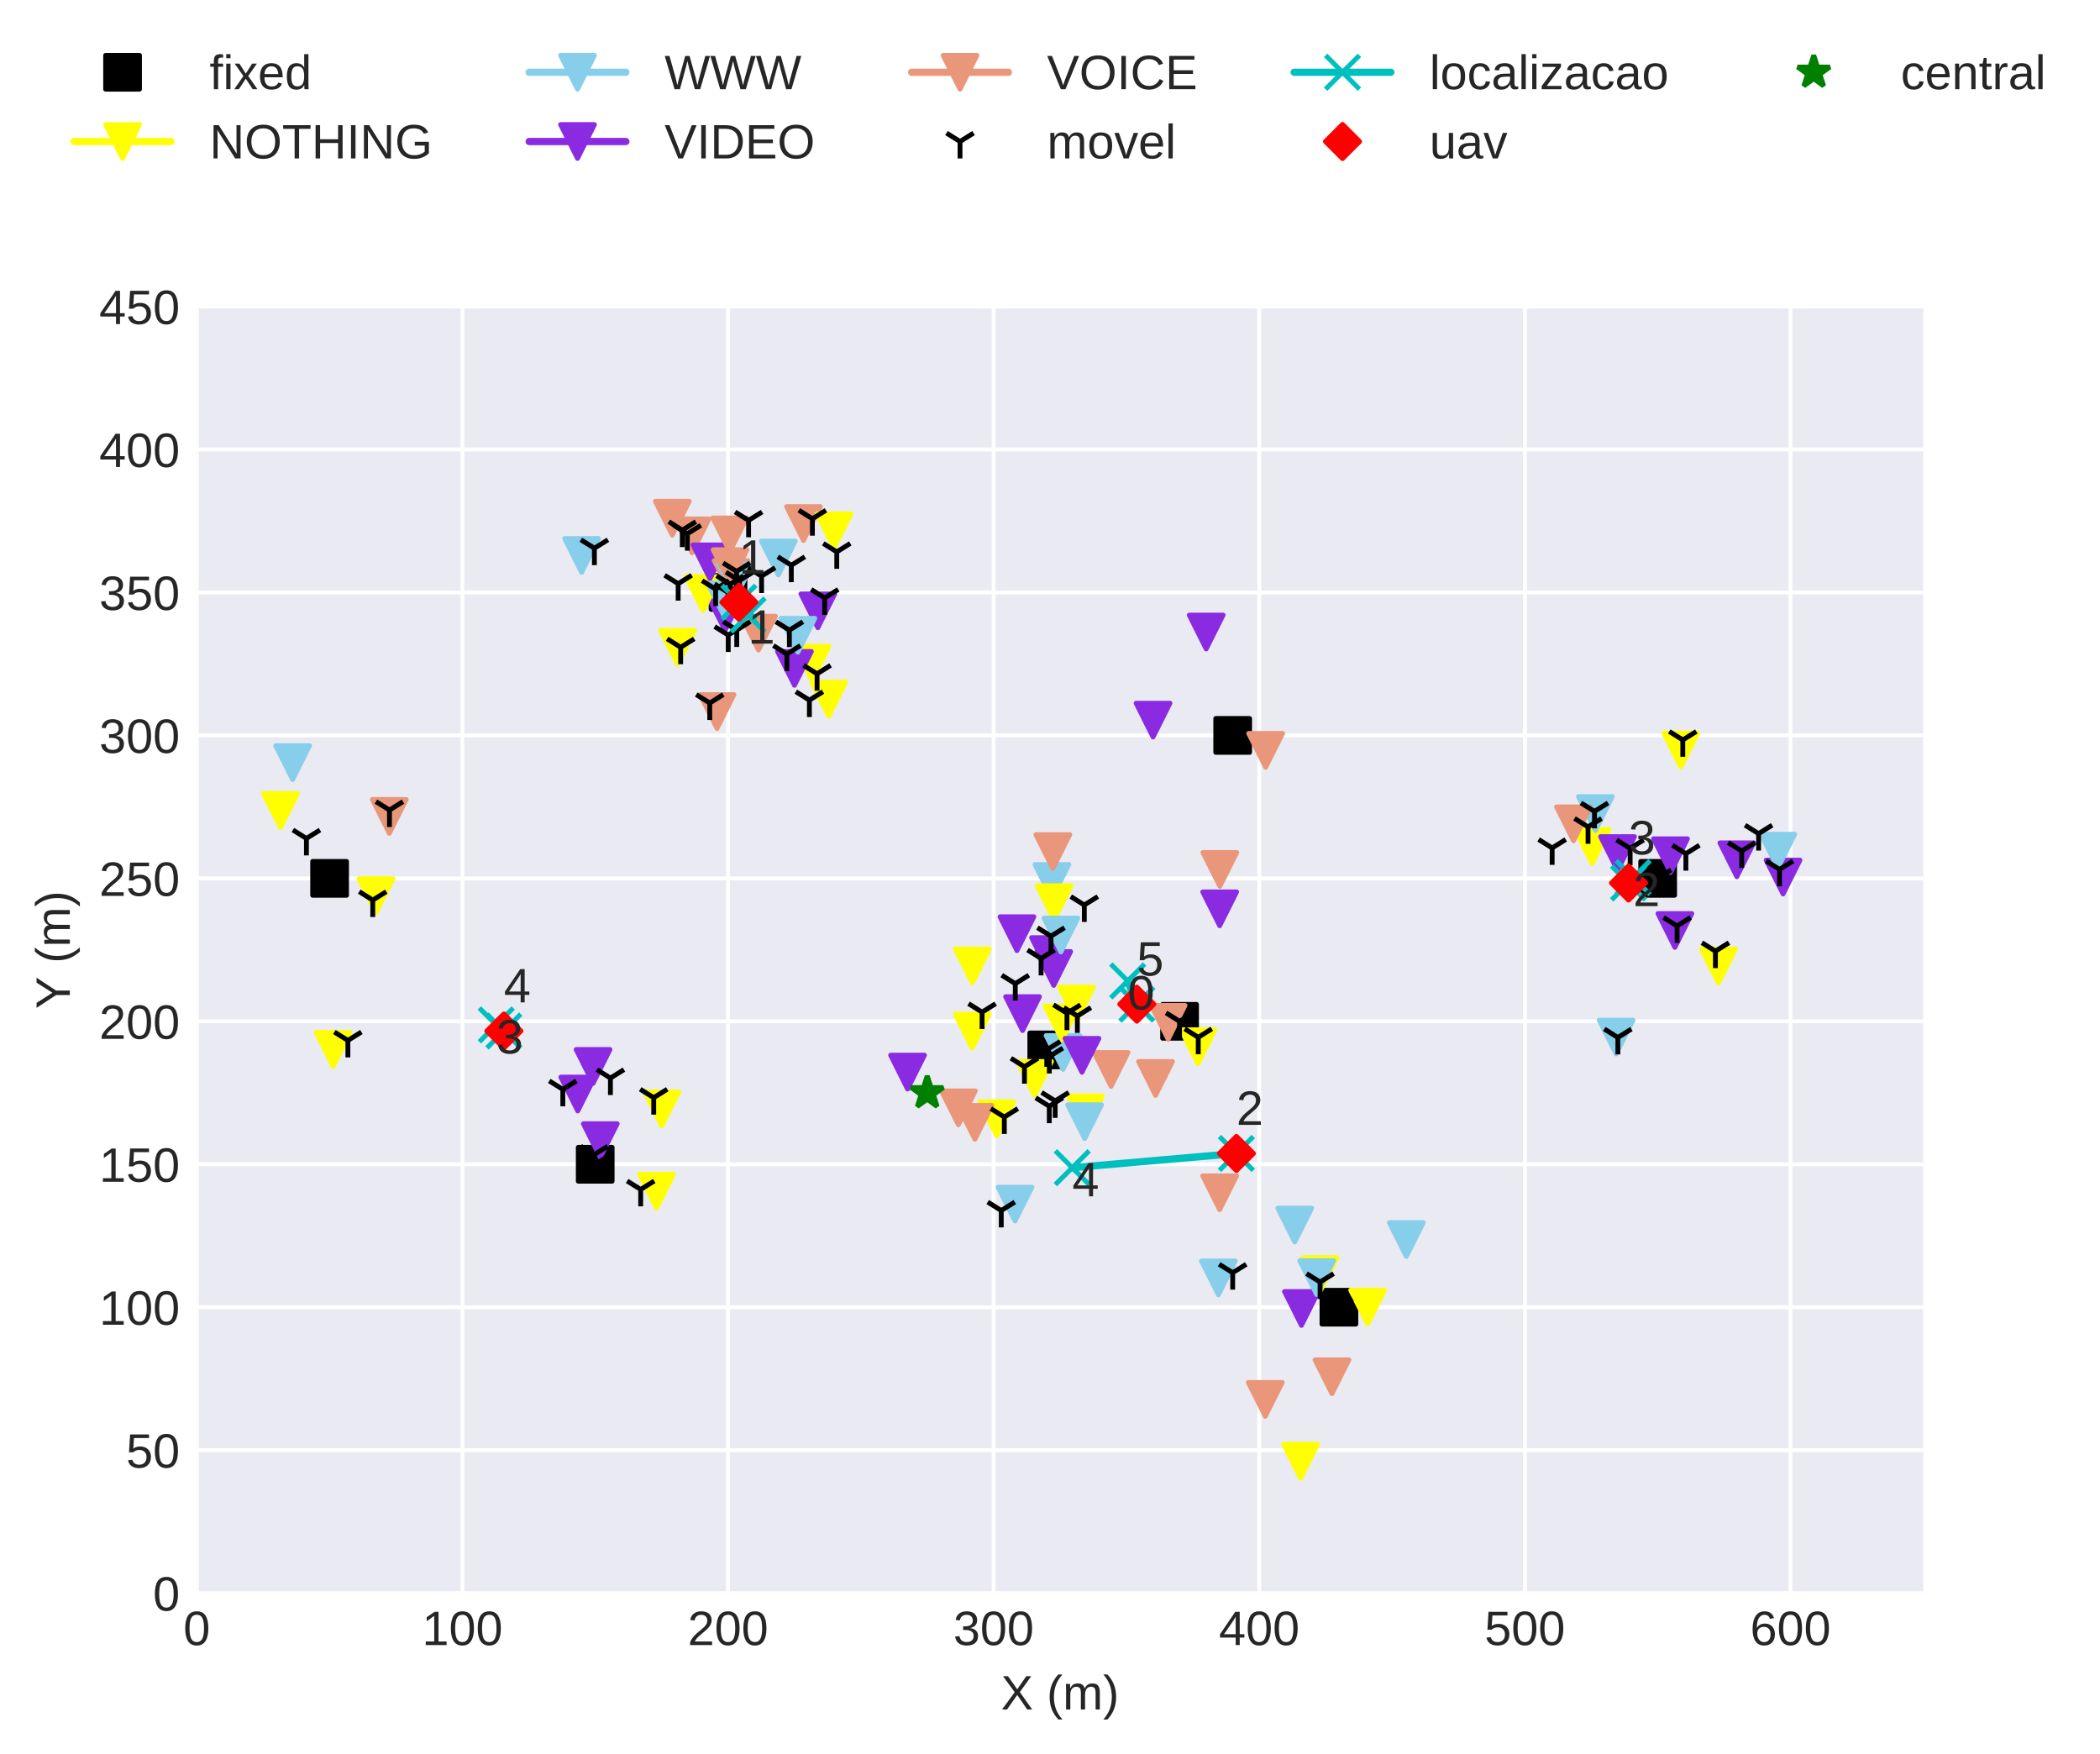 <?xml version="1.0" encoding="utf-8" standalone="no"?>
<!DOCTYPE svg PUBLIC "-//W3C//DTD SVG 1.1//EN"
  "http://www.w3.org/Graphics/SVG/1.1/DTD/svg11.dtd">
<!-- Created with matplotlib (http://matplotlib.org/) -->
<svg height="362.862pt" version="1.1" viewBox="0 0 434.379 362.862" width="434.379pt" xmlns="http://www.w3.org/2000/svg" xmlns:xlink="http://www.w3.org/1999/xlink">
 <defs>
  <style type="text/css">
*{stroke-linecap:butt;stroke-linejoin:round;}
  </style>
 </defs>
 <g id="figure_1">
  <g id="patch_1">
   <path d="M 0 362.862 
L 434.379 362.862 
L 434.379 0 
L 0 0 
z
" style="fill:#ffffff;"/>
  </g>
  <g id="axes_1">
   <g id="patch_2">
    <path d="M 40.705 329.518 
L 397.825 329.518 
L 397.825 63.406 
L 40.705 63.406 
z
" style="fill:#eaeaf2;"/>
   </g>
   <g id="matplotlib.axis_1">
    <g id="xtick_1">
     <g id="line2d_1">
      <path clip-path="url(#p3063add453)" d="M 40.705 329.518 
L 40.705 63.406 
" style="fill:none;stroke:#ffffff;stroke-linecap:round;stroke-width:0.8;"/>
     </g>
     <g id="line2d_2"/>
     <g id="text_1">
      <!-- 0 -->
      <defs>
       <path d="M 51.703 34.422 
Q 51.703 17.188 45.625 8.094 
Q 39.547 -0.984 27.688 -0.984 
Q 15.828 -0.984 9.859 8.047 
Q 3.906 17.094 3.906 34.422 
Q 3.906 52.156 9.688 60.984 
Q 15.484 69.828 27.984 69.828 
Q 40.141 69.828 45.922 60.891 
Q 51.703 51.953 51.703 34.422 
z
M 42.781 34.422 
Q 42.781 49.312 39.328 56 
Q 35.891 62.703 27.984 62.703 
Q 19.875 62.703 16.328 56.109 
Q 12.797 49.516 12.797 34.422 
Q 12.797 19.781 16.375 12.984 
Q 19.969 6.203 27.781 6.203 
Q 35.547 6.203 39.156 13.125 
Q 42.781 20.062 42.781 34.422 
z
" id="LiberationSans-30"/>
      </defs>
      <g style="fill:#262626;" transform="translate(37.924 340.265)scale(0.1 -0.1)">
       <use xlink:href="#LiberationSans-30"/>
      </g>
     </g>
    </g>
    <g id="xtick_2">
     <g id="line2d_3">
      <path clip-path="url(#p3063add453)" d="M 95.646 329.518 
L 95.646 63.406 
" style="fill:none;stroke:#ffffff;stroke-linecap:round;stroke-width:0.8;"/>
     </g>
     <g id="line2d_4"/>
     <g id="text_2">
      <!-- 100 -->
      <defs>
       <path d="M 7.625 0 
L 7.625 7.469 
L 25.141 7.469 
L 25.141 60.406 
L 9.625 49.312 
L 9.625 57.625 
L 25.875 68.797 
L 33.984 68.797 
L 33.984 7.469 
L 50.734 7.469 
L 50.734 0 
z
" id="LiberationSans-31"/>
      </defs>
      <g style="fill:#262626;" transform="translate(87.305 340.265)scale(0.1 -0.1)">
       <use xlink:href="#LiberationSans-31"/>
       <use x="55.615" xlink:href="#LiberationSans-30"/>
       <use x="111.23" xlink:href="#LiberationSans-30"/>
      </g>
     </g>
    </g>
    <g id="xtick_3">
     <g id="line2d_5">
      <path clip-path="url(#p3063add453)" d="M 150.588 329.518 
L 150.588 63.406 
" style="fill:none;stroke:#ffffff;stroke-linecap:round;stroke-width:0.8;"/>
     </g>
     <g id="line2d_6"/>
     <g id="text_3">
      <!-- 200 -->
      <defs>
       <path d="M 5.031 0 
L 5.031 6.203 
Q 7.516 11.922 11.109 16.281 
Q 14.703 20.656 18.656 24.188 
Q 22.609 27.734 26.484 30.766 
Q 30.375 33.797 33.5 36.812 
Q 36.625 39.844 38.547 43.156 
Q 40.484 46.484 40.484 50.688 
Q 40.484 56.344 37.156 59.469 
Q 33.844 62.594 27.938 62.594 
Q 22.312 62.594 18.672 59.547 
Q 15.047 56.5 14.406 50.984 
L 5.422 51.812 
Q 6.391 60.062 12.422 64.938 
Q 18.453 69.828 27.938 69.828 
Q 38.328 69.828 43.922 64.922 
Q 49.516 60.016 49.516 50.984 
Q 49.516 46.969 47.672 43.016 
Q 45.844 39.062 42.234 35.109 
Q 38.625 31.156 28.422 22.859 
Q 22.797 18.266 19.469 14.578 
Q 16.156 10.891 14.703 7.469 
L 50.594 7.469 
L 50.594 0 
z
" id="LiberationSans-32"/>
      </defs>
      <g style="fill:#262626;" transform="translate(142.246 340.265)scale(0.1 -0.1)">
       <use xlink:href="#LiberationSans-32"/>
       <use x="55.615" xlink:href="#LiberationSans-30"/>
       <use x="111.23" xlink:href="#LiberationSans-30"/>
      </g>
     </g>
    </g>
    <g id="xtick_4">
     <g id="line2d_7">
      <path clip-path="url(#p3063add453)" d="M 205.529 329.518 
L 205.529 63.406 
" style="fill:none;stroke:#ffffff;stroke-linecap:round;stroke-width:0.8;"/>
     </g>
     <g id="line2d_8"/>
     <g id="text_4">
      <!-- 300 -->
      <defs>
       <path d="M 51.219 19 
Q 51.219 9.469 45.156 4.234 
Q 39.109 -0.984 27.875 -0.984 
Q 17.438 -0.984 11.203 3.734 
Q 4.984 8.453 3.812 17.672 
L 12.891 18.5 
Q 14.656 6.297 27.875 6.297 
Q 34.516 6.297 38.297 9.562 
Q 42.094 12.844 42.094 19.281 
Q 42.094 24.906 37.766 28.047 
Q 33.453 31.203 25.297 31.203 
L 20.312 31.203 
L 20.312 38.812 
L 25.094 38.812 
Q 32.328 38.812 36.297 41.969 
Q 40.281 45.125 40.281 50.688 
Q 40.281 56.203 37.031 59.391 
Q 33.797 62.594 27.391 62.594 
Q 21.578 62.594 17.984 59.609 
Q 14.406 56.641 13.812 51.219 
L 4.984 51.906 
Q 5.953 60.359 11.984 65.094 
Q 18.016 69.828 27.484 69.828 
Q 37.844 69.828 43.578 65.016 
Q 49.312 60.203 49.312 51.609 
Q 49.312 45.016 45.625 40.891 
Q 41.938 36.766 34.906 35.297 
L 34.906 35.109 
Q 42.625 34.281 46.922 29.938 
Q 51.219 25.594 51.219 19 
z
" id="LiberationSans-33"/>
      </defs>
      <g style="fill:#262626;" transform="translate(197.188 340.265)scale(0.1 -0.1)">
       <use xlink:href="#LiberationSans-33"/>
       <use x="55.615" xlink:href="#LiberationSans-30"/>
       <use x="111.23" xlink:href="#LiberationSans-30"/>
      </g>
     </g>
    </g>
    <g id="xtick_5">
     <g id="line2d_9">
      <path clip-path="url(#p3063add453)" d="M 260.471 329.518 
L 260.471 63.406 
" style="fill:none;stroke:#ffffff;stroke-linecap:round;stroke-width:0.8;"/>
     </g>
     <g id="line2d_10"/>
     <g id="text_5">
      <!-- 400 -->
      <defs>
       <path d="M 43.016 15.578 
L 43.016 0 
L 34.719 0 
L 34.719 15.578 
L 2.297 15.578 
L 2.297 22.406 
L 33.797 68.797 
L 43.016 68.797 
L 43.016 22.516 
L 52.688 22.516 
L 52.688 15.578 
z
M 34.719 58.891 
Q 34.625 58.594 33.344 56.297 
Q 32.078 54 31.453 53.078 
L 13.812 27.094 
L 11.188 23.484 
L 10.406 22.516 
L 34.719 22.516 
z
" id="LiberationSans-34"/>
      </defs>
      <g style="fill:#262626;" transform="translate(252.129 340.265)scale(0.1 -0.1)">
       <use xlink:href="#LiberationSans-34"/>
       <use x="55.615" xlink:href="#LiberationSans-30"/>
       <use x="111.23" xlink:href="#LiberationSans-30"/>
      </g>
     </g>
    </g>
    <g id="xtick_6">
     <g id="line2d_11">
      <path clip-path="url(#p3063add453)" d="M 315.412 329.518 
L 315.412 63.406 
" style="fill:none;stroke:#ffffff;stroke-linecap:round;stroke-width:0.8;"/>
     </g>
     <g id="line2d_12"/>
     <g id="text_6">
      <!-- 500 -->
      <defs>
       <path d="M 51.422 22.406 
Q 51.422 11.531 44.953 5.266 
Q 38.484 -0.984 27 -0.984 
Q 17.391 -0.984 11.469 3.219 
Q 5.562 7.422 4 15.375 
L 12.891 16.406 
Q 15.672 6.203 27.203 6.203 
Q 34.281 6.203 38.281 10.469 
Q 42.281 14.75 42.281 22.219 
Q 42.281 28.719 38.25 32.719 
Q 34.234 36.719 27.391 36.719 
Q 23.828 36.719 20.75 35.594 
Q 17.672 34.469 14.594 31.781 
L 6 31.781 
L 8.297 68.797 
L 47.406 68.797 
L 47.406 61.328 
L 16.312 61.328 
L 14.984 39.5 
Q 20.703 43.891 29.203 43.891 
Q 39.359 43.891 45.391 37.938 
Q 51.422 31.984 51.422 22.406 
z
" id="LiberationSans-35"/>
      </defs>
      <g style="fill:#262626;" transform="translate(307.071 340.265)scale(0.1 -0.1)">
       <use xlink:href="#LiberationSans-35"/>
       <use x="55.615" xlink:href="#LiberationSans-30"/>
       <use x="111.23" xlink:href="#LiberationSans-30"/>
      </g>
     </g>
    </g>
    <g id="xtick_7">
     <g id="line2d_13">
      <path clip-path="url(#p3063add453)" d="M 370.354 329.518 
L 370.354 63.406 
" style="fill:none;stroke:#ffffff;stroke-linecap:round;stroke-width:0.8;"/>
     </g>
     <g id="line2d_14"/>
     <g id="text_7">
      <!-- 600 -->
      <defs>
       <path d="M 51.219 22.516 
Q 51.219 11.625 45.312 5.312 
Q 39.406 -0.984 29 -0.984 
Q 17.391 -0.984 11.234 7.656 
Q 5.078 16.312 5.078 32.812 
Q 5.078 50.688 11.469 60.25 
Q 17.875 69.828 29.688 69.828 
Q 45.266 69.828 49.312 55.812 
L 40.922 54.297 
Q 38.328 62.703 29.594 62.703 
Q 22.078 62.703 17.938 55.688 
Q 13.812 48.688 13.812 35.406 
Q 16.219 39.844 20.562 42.156 
Q 24.906 44.484 30.516 44.484 
Q 40.047 44.484 45.625 38.516 
Q 51.219 32.562 51.219 22.516 
z
M 42.281 22.125 
Q 42.281 29.594 38.625 33.641 
Q 34.969 37.703 28.422 37.703 
Q 22.266 37.703 18.484 34.109 
Q 14.703 30.516 14.703 24.219 
Q 14.703 16.266 18.625 11.188 
Q 22.562 6.109 28.719 6.109 
Q 35.062 6.109 38.672 10.375 
Q 42.281 14.656 42.281 22.125 
z
" id="LiberationSans-36"/>
      </defs>
      <g style="fill:#262626;" transform="translate(362.013 340.265)scale(0.1 -0.1)">
       <use xlink:href="#LiberationSans-36"/>
       <use x="55.615" xlink:href="#LiberationSans-30"/>
       <use x="111.23" xlink:href="#LiberationSans-30"/>
      </g>
     </g>
    </g>
    <g id="text_8">
     <!-- X (m) -->
     <defs>
      <path d="M 54.297 0 
L 33.641 30.078 
L 12.547 0 
L 2.25 0 
L 28.422 35.75 
L 4.25 68.797 
L 14.547 68.797 
L 33.688 41.797 
L 52.297 68.797 
L 62.594 68.797 
L 39.062 36.078 
L 64.594 0 
z
" id="LiberationSans-58"/>
      <path id="LiberationSans-20"/>
      <path d="M 6.203 25.984 
Q 6.203 40.094 10.625 51.312 
Q 15.047 62.547 24.219 72.469 
L 32.719 72.469 
Q 23.578 62.312 19.312 50.875 
Q 15.047 39.453 15.047 25.875 
Q 15.047 12.359 19.266 0.969 
Q 23.484 -10.406 32.719 -20.703 
L 24.219 -20.703 
Q 14.984 -10.75 10.594 0.5 
Q 6.203 11.766 6.203 25.781 
z
" id="LiberationSans-28"/>
      <path d="M 37.5 0 
L 37.5 33.5 
Q 37.5 41.156 35.391 44.078 
Q 33.297 47.016 27.828 47.016 
Q 22.219 47.016 18.938 42.719 
Q 15.672 38.422 15.672 30.609 
L 15.672 0 
L 6.938 0 
L 6.938 41.547 
Q 6.938 50.781 6.641 52.828 
L 14.938 52.828 
Q 14.984 52.594 15.031 51.516 
Q 15.094 50.438 15.156 49.047 
Q 15.234 47.656 15.328 43.797 
L 15.484 43.797 
Q 18.312 49.422 21.969 51.609 
Q 25.641 53.812 30.906 53.812 
Q 36.922 53.812 40.406 51.422 
Q 43.891 49.031 45.266 43.797 
L 45.406 43.797 
Q 48.141 49.125 52.016 51.469 
Q 55.906 53.812 61.422 53.812 
Q 69.438 53.812 73.062 49.469 
Q 76.703 45.125 76.703 35.203 
L 76.703 0 
L 68.016 0 
L 68.016 33.5 
Q 68.016 41.156 65.906 44.078 
Q 63.812 47.016 58.344 47.016 
Q 52.594 47.016 49.391 42.75 
Q 46.188 38.484 46.188 30.609 
L 46.188 0 
z
" id="LiberationSans-6d"/>
      <path d="M 27.094 25.781 
Q 27.094 11.672 22.672 0.438 
Q 18.266 -10.797 9.078 -20.703 
L 0.594 -20.703 
Q 9.766 -10.453 14.016 0.891 
Q 18.266 12.25 18.266 25.875 
Q 18.266 39.5 13.984 50.875 
Q 9.719 62.25 0.594 72.469 
L 9.078 72.469 
Q 18.312 62.5 22.703 51.234 
Q 27.094 39.984 27.094 25.984 
z
" id="LiberationSans-29"/>
     </defs>
     <g style="fill:#262626;" transform="translate(207.046 353.587)scale(0.1 -0.1)">
      <use xlink:href="#LiberationSans-58"/>
      <use x="66.699" xlink:href="#LiberationSans-20"/>
      <use x="94.482" xlink:href="#LiberationSans-28"/>
      <use x="127.783" xlink:href="#LiberationSans-6d"/>
      <use x="211.084" xlink:href="#LiberationSans-29"/>
     </g>
    </g>
   </g>
   <g id="matplotlib.axis_2">
    <g id="ytick_1">
     <g id="line2d_15">
      <path clip-path="url(#p3063add453)" d="M 40.705 329.518 
L 397.825 329.518 
" style="fill:none;stroke:#ffffff;stroke-linecap:round;stroke-width:0.8;"/>
     </g>
     <g id="line2d_16"/>
     <g id="text_9">
      <!-- 0 -->
      <g style="fill:#262626;" transform="translate(31.644 333.141)scale(0.1 -0.1)">
       <use xlink:href="#LiberationSans-30"/>
      </g>
     </g>
    </g>
    <g id="ytick_2">
     <g id="line2d_17">
      <path clip-path="url(#p3063add453)" d="M 40.705 299.95 
L 397.825 299.95 
" style="fill:none;stroke:#ffffff;stroke-linecap:round;stroke-width:0.8;"/>
     </g>
     <g id="line2d_18"/>
     <g id="text_10">
      <!-- 50 -->
      <g style="fill:#262626;" transform="translate(26.083 303.573)scale(0.1 -0.1)">
       <use xlink:href="#LiberationSans-35"/>
       <use x="55.615" xlink:href="#LiberationSans-30"/>
      </g>
     </g>
    </g>
    <g id="ytick_3">
     <g id="line2d_19">
      <path clip-path="url(#p3063add453)" d="M 40.705 270.382 
L 397.825 270.382 
" style="fill:none;stroke:#ffffff;stroke-linecap:round;stroke-width:0.8;"/>
     </g>
     <g id="line2d_20"/>
     <g id="text_11">
      <!-- 100 -->
      <g style="fill:#262626;" transform="translate(20.522 274.005)scale(0.1 -0.1)">
       <use xlink:href="#LiberationSans-31"/>
       <use x="55.615" xlink:href="#LiberationSans-30"/>
       <use x="111.23" xlink:href="#LiberationSans-30"/>
      </g>
     </g>
    </g>
    <g id="ytick_4">
     <g id="line2d_21">
      <path clip-path="url(#p3063add453)" d="M 40.705 240.814 
L 397.825 240.814 
" style="fill:none;stroke:#ffffff;stroke-linecap:round;stroke-width:0.8;"/>
     </g>
     <g id="line2d_22"/>
     <g id="text_12">
      <!-- 150 -->
      <g style="fill:#262626;" transform="translate(20.522 244.437)scale(0.1 -0.1)">
       <use xlink:href="#LiberationSans-31"/>
       <use x="55.615" xlink:href="#LiberationSans-35"/>
       <use x="111.23" xlink:href="#LiberationSans-30"/>
      </g>
     </g>
    </g>
    <g id="ytick_5">
     <g id="line2d_23">
      <path clip-path="url(#p3063add453)" d="M 40.705 211.246 
L 397.825 211.246 
" style="fill:none;stroke:#ffffff;stroke-linecap:round;stroke-width:0.8;"/>
     </g>
     <g id="line2d_24"/>
     <g id="text_13">
      <!-- 200 -->
      <g style="fill:#262626;" transform="translate(20.522 214.869)scale(0.1 -0.1)">
       <use xlink:href="#LiberationSans-32"/>
       <use x="55.615" xlink:href="#LiberationSans-30"/>
       <use x="111.23" xlink:href="#LiberationSans-30"/>
      </g>
     </g>
    </g>
    <g id="ytick_6">
     <g id="line2d_25">
      <path clip-path="url(#p3063add453)" d="M 40.705 181.678 
L 397.825 181.678 
" style="fill:none;stroke:#ffffff;stroke-linecap:round;stroke-width:0.8;"/>
     </g>
     <g id="line2d_26"/>
     <g id="text_14">
      <!-- 250 -->
      <g style="fill:#262626;" transform="translate(20.522 185.301)scale(0.1 -0.1)">
       <use xlink:href="#LiberationSans-32"/>
       <use x="55.615" xlink:href="#LiberationSans-35"/>
       <use x="111.23" xlink:href="#LiberationSans-30"/>
      </g>
     </g>
    </g>
    <g id="ytick_7">
     <g id="line2d_27">
      <path clip-path="url(#p3063add453)" d="M 40.705 152.11 
L 397.825 152.11 
" style="fill:none;stroke:#ffffff;stroke-linecap:round;stroke-width:0.8;"/>
     </g>
     <g id="line2d_28"/>
     <g id="text_15">
      <!-- 300 -->
      <g style="fill:#262626;" transform="translate(20.522 155.733)scale(0.1 -0.1)">
       <use xlink:href="#LiberationSans-33"/>
       <use x="55.615" xlink:href="#LiberationSans-30"/>
       <use x="111.23" xlink:href="#LiberationSans-30"/>
      </g>
     </g>
    </g>
    <g id="ytick_8">
     <g id="line2d_29">
      <path clip-path="url(#p3063add453)" d="M 40.705 122.542 
L 397.825 122.542 
" style="fill:none;stroke:#ffffff;stroke-linecap:round;stroke-width:0.8;"/>
     </g>
     <g id="line2d_30"/>
     <g id="text_16">
      <!-- 350 -->
      <g style="fill:#262626;" transform="translate(20.522 126.165)scale(0.1 -0.1)">
       <use xlink:href="#LiberationSans-33"/>
       <use x="55.615" xlink:href="#LiberationSans-35"/>
       <use x="111.23" xlink:href="#LiberationSans-30"/>
      </g>
     </g>
    </g>
    <g id="ytick_9">
     <g id="line2d_31">
      <path clip-path="url(#p3063add453)" d="M 40.705 92.974 
L 397.825 92.974 
" style="fill:none;stroke:#ffffff;stroke-linecap:round;stroke-width:0.8;"/>
     </g>
     <g id="line2d_32"/>
     <g id="text_17">
      <!-- 400 -->
      <g style="fill:#262626;" transform="translate(20.522 96.597)scale(0.1 -0.1)">
       <use xlink:href="#LiberationSans-34"/>
       <use x="55.615" xlink:href="#LiberationSans-30"/>
       <use x="111.23" xlink:href="#LiberationSans-30"/>
      </g>
     </g>
    </g>
    <g id="ytick_10">
     <g id="line2d_33">
      <path clip-path="url(#p3063add453)" d="M 40.705 63.406 
L 397.825 63.406 
" style="fill:none;stroke:#ffffff;stroke-linecap:round;stroke-width:0.8;"/>
     </g>
     <g id="line2d_34"/>
     <g id="text_18">
      <!-- 450 -->
      <g style="fill:#262626;" transform="translate(20.522 67.029)scale(0.1 -0.1)">
       <use xlink:href="#LiberationSans-34"/>
       <use x="55.615" xlink:href="#LiberationSans-35"/>
       <use x="111.23" xlink:href="#LiberationSans-30"/>
      </g>
     </g>
    </g>
    <g id="text_19">
     <!-- Y (m) -->
     <defs>
      <path d="M 37.938 28.516 
L 37.938 0 
L 28.656 0 
L 28.656 28.516 
L 2.203 68.797 
L 12.453 68.797 
L 33.406 36.031 
L 54.25 68.797 
L 64.5 68.797 
z
" id="LiberationSans-59"/>
     </defs>
     <g style="fill:#262626;" transform="translate(14.447 208.68)rotate(-90)scale(0.1 -0.1)">
      <use xlink:href="#LiberationSans-59"/>
      <use x="66.684" xlink:href="#LiberationSans-20"/>
      <use x="94.467" xlink:href="#LiberationSans-28"/>
      <use x="127.768" xlink:href="#LiberationSans-6d"/>
      <use x="211.068" xlink:href="#LiberationSans-29"/>
     </g>
    </g>
   </g>
   <g id="line2d_35">
    <defs>
     <path d="M -3.5 3.5 
L 3.5 3.5 
L 3.5 -3.5 
L -3.5 -3.5 
z
" id="ma175a1e4a8" style="stroke:#000000;stroke-linejoin:miter;"/>
    </defs>
    <g clip-path="url(#p3063add453)">
     <use style="stroke:#000000;stroke-linejoin:miter;" x="342.883" xlink:href="#ma175a1e4a8" y="181.678"/>
    </g>
   </g>
   <g id="line2d_36">
    <g clip-path="url(#p3063add453)">
     <use style="stroke:#000000;stroke-linejoin:miter;" x="243.988" xlink:href="#ma175a1e4a8" y="211.246"/>
    </g>
   </g>
   <g id="line2d_37">
    <g clip-path="url(#p3063add453)">
     <use style="stroke:#000000;stroke-linejoin:miter;" x="254.977" xlink:href="#ma175a1e4a8" y="152.11"/>
    </g>
   </g>
   <g id="line2d_38">
    <g clip-path="url(#p3063add453)">
     <use style="stroke:#000000;stroke-linejoin:miter;" x="216.518" xlink:href="#ma175a1e4a8" y="217.159"/>
    </g>
   </g>
   <g id="line2d_39">
    <g clip-path="url(#p3063add453)">
     <use style="stroke:#000000;stroke-linejoin:miter;" x="276.953" xlink:href="#ma175a1e4a8" y="270.382"/>
    </g>
   </g>
   <g id="line2d_40">
    <g clip-path="url(#p3063add453)">
     <use style="stroke:#000000;stroke-linejoin:miter;" x="123.117" xlink:href="#ma175a1e4a8" y="240.814"/>
    </g>
   </g>
   <g id="line2d_41">
    <g clip-path="url(#p3063add453)">
     <use style="stroke:#000000;stroke-linejoin:miter;" x="150.588" xlink:href="#ma175a1e4a8" y="122.542"/>
    </g>
   </g>
   <g id="line2d_42">
    <g clip-path="url(#p3063add453)">
     <use style="stroke:#000000;stroke-linejoin:miter;" x="68.175" xlink:href="#ma175a1e4a8" y="181.678"/>
    </g>
   </g>
   <g id="line2d_43">
    <path clip-path="url(#p3063add453)" d="M 329.337 175.085 
" style="fill:none;stroke:#ffff00;stroke-linecap:round;stroke-width:1.5;"/>
    <defs>
     <path d="M -0 3.5 
L 3.5 -3.5 
L -3.5 -3.5 
z
" id="m0735253dc9" style="stroke:#ffff00;stroke-linejoin:miter;"/>
    </defs>
    <g clip-path="url(#p3063add453)">
     <use style="fill:#ffff00;stroke:#ffff00;stroke-linejoin:miter;" x="329.337" xlink:href="#m0735253dc9" y="175.085"/>
    </g>
   </g>
   <g id="line2d_44">
    <path clip-path="url(#p3063add453)" d="M 334.291 214.501 
" style="fill:none;stroke:#87ceeb;stroke-linecap:round;stroke-width:1.5;"/>
    <defs>
     <path d="M -0 3.5 
L 3.5 -3.5 
L -3.5 -3.5 
z
" id="mb0f3cb3241" style="stroke:#87ceeb;stroke-linejoin:miter;"/>
    </defs>
    <g clip-path="url(#p3063add453)">
     <use style="fill:#87ceeb;stroke:#87ceeb;stroke-linejoin:miter;" x="334.291" xlink:href="#mb0f3cb3241" y="214.501"/>
    </g>
   </g>
   <g id="line2d_45">
    <path clip-path="url(#p3063add453)" d="M 346.446 192.458 
" style="fill:none;stroke:#8a2be2;stroke-linecap:round;stroke-width:1.5;"/>
    <defs>
     <path d="M -0 3.5 
L 3.5 -3.5 
L -3.5 -3.5 
z
" id="m26073177ac" style="stroke:#8a2be2;stroke-linejoin:miter;"/>
    </defs>
    <g clip-path="url(#p3063add453)">
     <use style="fill:#8a2be2;stroke:#8a2be2;stroke-linejoin:miter;" x="346.446" xlink:href="#m26073177ac" y="192.458"/>
    </g>
   </g>
   <g id="line2d_46">
    <path clip-path="url(#p3063add453)" d="M 330 168.263 
" style="fill:none;stroke:#87ceeb;stroke-linecap:round;stroke-width:1.5;"/>
    <g clip-path="url(#p3063add453)">
     <use style="fill:#87ceeb;stroke:#87ceeb;stroke-linejoin:miter;" x="330" xlink:href="#mb0f3cb3241" y="168.263"/>
    </g>
   </g>
   <g id="line2d_47">
    <path clip-path="url(#p3063add453)" d="M 334.582 176.546 
" style="fill:none;stroke:#8a2be2;stroke-linecap:round;stroke-width:1.5;"/>
    <g clip-path="url(#p3063add453)">
     <use style="fill:#8a2be2;stroke:#8a2be2;stroke-linejoin:miter;" x="334.582" xlink:href="#m26073177ac" y="176.546"/>
    </g>
   </g>
   <g id="line2d_48">
    <path clip-path="url(#p3063add453)" d="M 359.259 177.838 
" style="fill:none;stroke:#8a2be2;stroke-linecap:round;stroke-width:1.5;"/>
    <g clip-path="url(#p3063add453)">
     <use style="fill:#8a2be2;stroke:#8a2be2;stroke-linejoin:miter;" x="359.259" xlink:href="#m26073177ac" y="177.838"/>
    </g>
   </g>
   <g id="line2d_49">
    <path clip-path="url(#p3063add453)" d="M 368.823 181.403 
" style="fill:none;stroke:#8a2be2;stroke-linecap:round;stroke-width:1.5;"/>
    <g clip-path="url(#p3063add453)">
     <use style="fill:#8a2be2;stroke:#8a2be2;stroke-linejoin:miter;" x="368.823" xlink:href="#m26073177ac" y="181.403"/>
    </g>
   </g>
   <g id="line2d_50">
    <path clip-path="url(#p3063add453)" d="M 325.477 170.399 
" style="fill:none;stroke:#e9967a;stroke-linecap:round;stroke-width:1.5;"/>
    <defs>
     <path d="M -0 3.5 
L 3.5 -3.5 
L -3.5 -3.5 
z
" id="md89f31dc8c" style="stroke:#e9967a;stroke-linejoin:miter;"/>
    </defs>
    <g clip-path="url(#p3063add453)">
     <use style="fill:#e9967a;stroke:#e9967a;stroke-linejoin:miter;" x="325.477" xlink:href="#md89f31dc8c" y="170.399"/>
    </g>
   </g>
   <g id="line2d_51">
    <path clip-path="url(#p3063add453)" d="M 347.668 155.139 
" style="fill:none;stroke:#ffff00;stroke-linecap:round;stroke-width:1.5;"/>
    <g clip-path="url(#p3063add453)">
     <use style="fill:#ffff00;stroke:#ffff00;stroke-linejoin:miter;" x="347.668" xlink:href="#m0735253dc9" y="155.139"/>
    </g>
   </g>
   <g id="line2d_52">
    <path clip-path="url(#p3063add453)" d="M 345.541 176.994 
" style="fill:none;stroke:#8a2be2;stroke-linecap:round;stroke-width:1.5;"/>
    <g clip-path="url(#p3063add453)">
     <use style="fill:#8a2be2;stroke:#8a2be2;stroke-linejoin:miter;" x="345.541" xlink:href="#m26073177ac" y="176.994"/>
    </g>
   </g>
   <g id="line2d_53">
    <path clip-path="url(#p3063add453)" d="M 355.458 199.807 
" style="fill:none;stroke:#ffff00;stroke-linecap:round;stroke-width:1.5;"/>
    <g clip-path="url(#p3063add453)">
     <use style="fill:#ffff00;stroke:#ffff00;stroke-linejoin:miter;" x="355.458" xlink:href="#m0735253dc9" y="199.807"/>
    </g>
   </g>
   <g id="line2d_54">
    <path clip-path="url(#p3063add453)" d="M 367.735 176.045 
" style="fill:none;stroke:#87ceeb;stroke-linecap:round;stroke-width:1.5;"/>
    <g clip-path="url(#p3063add453)">
     <use style="fill:#87ceeb;stroke:#87ceeb;stroke-linejoin:miter;" x="367.735" xlink:href="#mb0f3cb3241" y="176.045"/>
    </g>
   </g>
   <g id="line2d_55">
    <path clip-path="url(#p3063add453)" d="M 211.512 209.65 
" style="fill:none;stroke:#8a2be2;stroke-linecap:round;stroke-width:1.5;"/>
    <g clip-path="url(#p3063add453)">
     <use style="fill:#8a2be2;stroke:#8a2be2;stroke-linejoin:miter;" x="211.512" xlink:href="#m26073177ac" y="209.65"/>
    </g>
   </g>
   <g id="line2d_56">
    <path clip-path="url(#p3063add453)" d="M 229.823 221.201 
" style="fill:none;stroke:#e9967a;stroke-linecap:round;stroke-width:1.5;"/>
    <g clip-path="url(#p3063add453)">
     <use style="fill:#e9967a;stroke:#e9967a;stroke-linejoin:miter;" x="229.823" xlink:href="#md89f31dc8c" y="221.201"/>
    </g>
   </g>
   <g id="line2d_57">
    <path clip-path="url(#p3063add453)" d="M 239.018 223.066 
" style="fill:none;stroke:#e9967a;stroke-linecap:round;stroke-width:1.5;"/>
    <g clip-path="url(#p3063add453)">
     <use style="fill:#e9967a;stroke:#e9967a;stroke-linejoin:miter;" x="239.018" xlink:href="#md89f31dc8c" y="223.066"/>
    </g>
   </g>
   <g id="line2d_58">
    <path clip-path="url(#p3063add453)" d="M 249.494 130.727 
" style="fill:none;stroke:#8a2be2;stroke-linecap:round;stroke-width:1.5;"/>
    <g clip-path="url(#p3063add453)">
     <use style="fill:#8a2be2;stroke:#8a2be2;stroke-linejoin:miter;" x="249.494" xlink:href="#m26073177ac" y="130.727"/>
    </g>
   </g>
   <g id="line2d_59">
    <path clip-path="url(#p3063add453)" d="M 238.504 148.95 
" style="fill:none;stroke:#8a2be2;stroke-linecap:round;stroke-width:1.5;"/>
    <g clip-path="url(#p3063add453)">
     <use style="fill:#8a2be2;stroke:#8a2be2;stroke-linejoin:miter;" x="238.504" xlink:href="#m26073177ac" y="148.95"/>
    </g>
   </g>
   <g id="line2d_60">
    <path clip-path="url(#p3063add453)" d="M 252.323 179.82 
" style="fill:none;stroke:#e9967a;stroke-linecap:round;stroke-width:1.5;"/>
    <g clip-path="url(#p3063add453)">
     <use style="fill:#e9967a;stroke:#e9967a;stroke-linejoin:miter;" x="252.323" xlink:href="#md89f31dc8c" y="179.82"/>
    </g>
   </g>
   <g id="line2d_61">
    <path clip-path="url(#p3063add453)" d="M 252.287 187.979 
" style="fill:none;stroke:#8a2be2;stroke-linecap:round;stroke-width:1.5;"/>
    <g clip-path="url(#p3063add453)">
     <use style="fill:#8a2be2;stroke:#8a2be2;stroke-linejoin:miter;" x="252.287" xlink:href="#m26073177ac" y="187.979"/>
    </g>
   </g>
   <g id="line2d_62">
    <path clip-path="url(#p3063add453)" d="M 261.794 155.197 
" style="fill:none;stroke:#e9967a;stroke-linecap:round;stroke-width:1.5;"/>
    <g clip-path="url(#p3063add453)">
     <use style="fill:#e9967a;stroke:#e9967a;stroke-linejoin:miter;" x="261.794" xlink:href="#md89f31dc8c" y="155.197"/>
    </g>
   </g>
   <g id="line2d_63">
    <path clip-path="url(#p3063add453)" d="M 224.524 230.185 
" style="fill:none;stroke:#ffff00;stroke-linecap:round;stroke-width:1.5;"/>
    <g clip-path="url(#p3063add453)">
     <use style="fill:#ffff00;stroke:#ffff00;stroke-linejoin:miter;" x="224.524" xlink:href="#m0735253dc9" y="230.185"/>
    </g>
   </g>
   <g id="line2d_64">
    <path clip-path="url(#p3063add453)" d="M 201.094 213.266 
" style="fill:none;stroke:#ffff00;stroke-linecap:round;stroke-width:1.5;"/>
    <g clip-path="url(#p3063add453)">
     <use style="fill:#ffff00;stroke:#ffff00;stroke-linejoin:miter;" x="201.094" xlink:href="#m0735253dc9" y="213.266"/>
    </g>
   </g>
   <g id="line2d_65">
    <path clip-path="url(#p3063add453)" d="M 219.891 217.696 
" style="fill:none;stroke:#87ceeb;stroke-linecap:round;stroke-width:1.5;"/>
    <g clip-path="url(#p3063add453)">
     <use style="fill:#87ceeb;stroke:#87ceeb;stroke-linejoin:miter;" x="219.891" xlink:href="#mb0f3cb3241" y="217.696"/>
    </g>
   </g>
   <g id="line2d_66">
    <path clip-path="url(#p3063add453)" d="M 217.958 200.32 
" style="fill:none;stroke:#8a2be2;stroke-linecap:round;stroke-width:1.5;"/>
    <g clip-path="url(#p3063add453)">
     <use style="fill:#8a2be2;stroke:#8a2be2;stroke-linejoin:miter;" x="217.958" xlink:href="#m26073177ac" y="200.32"/>
    </g>
   </g>
   <g id="line2d_67">
    <path clip-path="url(#p3063add453)" d="M 201.128 199.796 
" style="fill:none;stroke:#ffff00;stroke-linecap:round;stroke-width:1.5;"/>
    <g clip-path="url(#p3063add453)">
     <use style="fill:#ffff00;stroke:#ffff00;stroke-linejoin:miter;" x="201.128" xlink:href="#m0735253dc9" y="199.796"/>
    </g>
   </g>
   <g id="line2d_68">
    <path clip-path="url(#p3063add453)" d="M 216.878 197.441 
" style="fill:none;stroke:#8a2be2;stroke-linecap:round;stroke-width:1.5;"/>
    <g clip-path="url(#p3063add453)">
     <use style="fill:#8a2be2;stroke:#8a2be2;stroke-linejoin:miter;" x="216.878" xlink:href="#m26073177ac" y="197.441"/>
    </g>
   </g>
   <g id="line2d_69">
    <path clip-path="url(#p3063add453)" d="M 209.953 249.055 
" style="fill:none;stroke:#87ceeb;stroke-linecap:round;stroke-width:1.5;"/>
    <g clip-path="url(#p3063add453)">
     <use style="fill:#87ceeb;stroke:#87ceeb;stroke-linejoin:miter;" x="209.953" xlink:href="#mb0f3cb3241" y="249.055"/>
    </g>
   </g>
   <g id="line2d_70">
    <path clip-path="url(#p3063add453)" d="M 217.582 182.328 
" style="fill:none;stroke:#87ceeb;stroke-linecap:round;stroke-width:1.5;"/>
    <g clip-path="url(#p3063add453)">
     <use style="fill:#87ceeb;stroke:#87ceeb;stroke-linejoin:miter;" x="217.582" xlink:href="#mb0f3cb3241" y="182.328"/>
    </g>
   </g>
   <g id="line2d_71">
    <path clip-path="url(#p3063add453)" d="M 219.66 211.585 
" style="fill:none;stroke:#ffff00;stroke-linecap:round;stroke-width:1.5;"/>
    <g clip-path="url(#p3063add453)">
     <use style="fill:#ffff00;stroke:#ffff00;stroke-linejoin:miter;" x="219.66" xlink:href="#m0735253dc9" y="211.585"/>
    </g>
   </g>
   <g id="line2d_72">
    <path clip-path="url(#p3063add453)" d="M 217.775 176.138 
" style="fill:none;stroke:#e9967a;stroke-linecap:round;stroke-width:1.5;"/>
    <g clip-path="url(#p3063add453)">
     <use style="fill:#e9967a;stroke:#e9967a;stroke-linejoin:miter;" x="217.775" xlink:href="#md89f31dc8c" y="176.138"/>
    </g>
   </g>
   <g id="line2d_73">
    <path clip-path="url(#p3063add453)" d="M 247.786 216.492 
" style="fill:none;stroke:#ffff00;stroke-linecap:round;stroke-width:1.5;"/>
    <g clip-path="url(#p3063add453)">
     <use style="fill:#ffff00;stroke:#ffff00;stroke-linejoin:miter;" x="247.786" xlink:href="#m0735253dc9" y="216.492"/>
    </g>
   </g>
   <g id="line2d_74">
    <path clip-path="url(#p3063add453)" d="M 218.042 186.708 
" style="fill:none;stroke:#ffff00;stroke-linecap:round;stroke-width:1.5;"/>
    <g clip-path="url(#p3063add453)">
     <use style="fill:#ffff00;stroke:#ffff00;stroke-linejoin:miter;" x="218.042" xlink:href="#m0735253dc9" y="186.708"/>
    </g>
   </g>
   <g id="line2d_75">
    <path clip-path="url(#p3063add453)" d="M 219.445 193.401 
" style="fill:none;stroke:#87ceeb;stroke-linecap:round;stroke-width:1.5;"/>
    <g clip-path="url(#p3063add453)">
     <use style="fill:#87ceeb;stroke:#87ceeb;stroke-linejoin:miter;" x="219.445" xlink:href="#mb0f3cb3241" y="193.401"/>
    </g>
   </g>
   <g id="line2d_76">
    <path clip-path="url(#p3063add453)" d="M 187.723 221.751 
" style="fill:none;stroke:#8a2be2;stroke-linecap:round;stroke-width:1.5;"/>
    <g clip-path="url(#p3063add453)">
     <use style="fill:#8a2be2;stroke:#8a2be2;stroke-linejoin:miter;" x="187.723" xlink:href="#m26073177ac" y="221.751"/>
    </g>
   </g>
   <g id="line2d_77">
    <path clip-path="url(#p3063add453)" d="M 223.802 218.284 
" style="fill:none;stroke:#8a2be2;stroke-linecap:round;stroke-width:1.5;"/>
    <g clip-path="url(#p3063add453)">
     <use style="fill:#8a2be2;stroke:#8a2be2;stroke-linejoin:miter;" x="223.802" xlink:href="#m26073177ac" y="218.284"/>
    </g>
   </g>
   <g id="line2d_78">
    <path clip-path="url(#p3063add453)" d="M 213.995 223.053 
" style="fill:none;stroke:#ffff00;stroke-linecap:round;stroke-width:1.5;"/>
    <g clip-path="url(#p3063add453)">
     <use style="fill:#ffff00;stroke:#ffff00;stroke-linejoin:miter;" x="213.995" xlink:href="#m0735253dc9" y="223.053"/>
    </g>
   </g>
   <g id="line2d_79">
    <path clip-path="url(#p3063add453)" d="M 198.239 229.139 
" style="fill:none;stroke:#e9967a;stroke-linecap:round;stroke-width:1.5;"/>
    <g clip-path="url(#p3063add453)">
     <use style="fill:#e9967a;stroke:#e9967a;stroke-linejoin:miter;" x="198.239" xlink:href="#md89f31dc8c" y="229.139"/>
    </g>
   </g>
   <g id="line2d_80">
    <path clip-path="url(#p3063add453)" d="M 241.624 211.464 
" style="fill:none;stroke:#e9967a;stroke-linecap:round;stroke-width:1.5;"/>
    <g clip-path="url(#p3063add453)">
     <use style="fill:#e9967a;stroke:#e9967a;stroke-linejoin:miter;" x="241.624" xlink:href="#md89f31dc8c" y="211.464"/>
    </g>
   </g>
   <g id="line2d_81">
    <path clip-path="url(#p3063add453)" d="M 224.356 232.011 
" style="fill:none;stroke:#87ceeb;stroke-linecap:round;stroke-width:1.5;"/>
    <g clip-path="url(#p3063add453)">
     <use style="fill:#87ceeb;stroke:#87ceeb;stroke-linejoin:miter;" x="224.356" xlink:href="#mb0f3cb3241" y="232.011"/>
    </g>
   </g>
   <g id="line2d_82">
    <path clip-path="url(#p3063add453)" d="M 252.285 246.703 
" style="fill:none;stroke:#e9967a;stroke-linecap:round;stroke-width:1.5;"/>
    <g clip-path="url(#p3063add453)">
     <use style="fill:#e9967a;stroke:#e9967a;stroke-linejoin:miter;" x="252.285" xlink:href="#md89f31dc8c" y="246.703"/>
    </g>
   </g>
   <g id="line2d_83">
    <path clip-path="url(#p3063add453)" d="M 222.647 207.675 
" style="fill:none;stroke:#ffff00;stroke-linecap:round;stroke-width:1.5;"/>
    <g clip-path="url(#p3063add453)">
     <use style="fill:#ffff00;stroke:#ffff00;stroke-linejoin:miter;" x="222.647" xlink:href="#m0735253dc9" y="207.675"/>
    </g>
   </g>
   <g id="line2d_84">
    <path clip-path="url(#p3063add453)" d="M 206.179 231.389 
" style="fill:none;stroke:#ffff00;stroke-linecap:round;stroke-width:1.5;"/>
    <g clip-path="url(#p3063add453)">
     <use style="fill:#ffff00;stroke:#ffff00;stroke-linejoin:miter;" x="206.179" xlink:href="#m0735253dc9" y="231.389"/>
    </g>
   </g>
   <g id="line2d_85">
    <path clip-path="url(#p3063add453)" d="M 210.352 193.121 
" style="fill:none;stroke:#8a2be2;stroke-linecap:round;stroke-width:1.5;"/>
    <g clip-path="url(#p3063add453)">
     <use style="fill:#8a2be2;stroke:#8a2be2;stroke-linejoin:miter;" x="210.352" xlink:href="#m26073177ac" y="193.121"/>
    </g>
   </g>
   <g id="line2d_86">
    <path clip-path="url(#p3063add453)" d="M 201.655 232.148 
" style="fill:none;stroke:#e9967a;stroke-linecap:round;stroke-width:1.5;"/>
    <g clip-path="url(#p3063add453)">
     <use style="fill:#e9967a;stroke:#e9967a;stroke-linejoin:miter;" x="201.655" xlink:href="#md89f31dc8c" y="232.148"/>
    </g>
   </g>
   <g id="line2d_87">
    <path clip-path="url(#p3063add453)" d="M 282.891 270.356 
" style="fill:none;stroke:#ffff00;stroke-linecap:round;stroke-width:1.5;"/>
    <g clip-path="url(#p3063add453)">
     <use style="fill:#ffff00;stroke:#ffff00;stroke-linejoin:miter;" x="282.891" xlink:href="#m0735253dc9" y="270.356"/>
    </g>
   </g>
   <g id="line2d_88">
    <path clip-path="url(#p3063add453)" d="M 290.888 256.382 
" style="fill:none;stroke:#87ceeb;stroke-linecap:round;stroke-width:1.5;"/>
    <g clip-path="url(#p3063add453)">
     <use style="fill:#87ceeb;stroke:#87ceeb;stroke-linejoin:miter;" x="290.888" xlink:href="#mb0f3cb3241" y="256.382"/>
    </g>
   </g>
   <g id="line2d_89">
    <path clip-path="url(#p3063add453)" d="M 273.037 263.634 
" style="fill:none;stroke:#ffff00;stroke-linecap:round;stroke-width:1.5;"/>
    <g clip-path="url(#p3063add453)">
     <use style="fill:#ffff00;stroke:#ffff00;stroke-linejoin:miter;" x="273.037" xlink:href="#m0735253dc9" y="263.634"/>
    </g>
   </g>
   <g id="line2d_90">
    <path clip-path="url(#p3063add453)" d="M 275.509 284.763 
" style="fill:none;stroke:#e9967a;stroke-linecap:round;stroke-width:1.5;"/>
    <g clip-path="url(#p3063add453)">
     <use style="fill:#e9967a;stroke:#e9967a;stroke-linejoin:miter;" x="275.509" xlink:href="#md89f31dc8c" y="284.763"/>
    </g>
   </g>
   <g id="line2d_91">
    <path clip-path="url(#p3063add453)" d="M 261.72 289.447 
" style="fill:none;stroke:#e9967a;stroke-linecap:round;stroke-width:1.5;"/>
    <g clip-path="url(#p3063add453)">
     <use style="fill:#e9967a;stroke:#e9967a;stroke-linejoin:miter;" x="261.72" xlink:href="#md89f31dc8c" y="289.447"/>
    </g>
   </g>
   <g id="line2d_92">
    <path clip-path="url(#p3063add453)" d="M 269.198 270.645 
" style="fill:none;stroke:#8a2be2;stroke-linecap:round;stroke-width:1.5;"/>
    <g clip-path="url(#p3063add453)">
     <use style="fill:#8a2be2;stroke:#8a2be2;stroke-linejoin:miter;" x="269.198" xlink:href="#m26073177ac" y="270.645"/>
    </g>
   </g>
   <g id="line2d_93">
    <path clip-path="url(#p3063add453)" d="M 269.023 302.236 
" style="fill:none;stroke:#ffff00;stroke-linecap:round;stroke-width:1.5;"/>
    <g clip-path="url(#p3063add453)">
     <use style="fill:#ffff00;stroke:#ffff00;stroke-linejoin:miter;" x="269.023" xlink:href="#m0735253dc9" y="302.236"/>
    </g>
   </g>
   <g id="line2d_94">
    <path clip-path="url(#p3063add453)" d="M 272.355 264.254 
" style="fill:none;stroke:#87ceeb;stroke-linecap:round;stroke-width:1.5;"/>
    <g clip-path="url(#p3063add453)">
     <use style="fill:#87ceeb;stroke:#87ceeb;stroke-linejoin:miter;" x="272.355" xlink:href="#mb0f3cb3241" y="264.254"/>
    </g>
   </g>
   <g id="line2d_95">
    <path clip-path="url(#p3063add453)" d="M 267.813 253.395 
" style="fill:none;stroke:#87ceeb;stroke-linecap:round;stroke-width:1.5;"/>
    <g clip-path="url(#p3063add453)">
     <use style="fill:#87ceeb;stroke:#87ceeb;stroke-linejoin:miter;" x="267.813" xlink:href="#mb0f3cb3241" y="253.395"/>
    </g>
   </g>
   <g id="line2d_96">
    <path clip-path="url(#p3063add453)" d="M 252.019 264.323 
" style="fill:none;stroke:#87ceeb;stroke-linecap:round;stroke-width:1.5;"/>
    <g clip-path="url(#p3063add453)">
     <use style="fill:#87ceeb;stroke:#87ceeb;stroke-linejoin:miter;" x="252.019" xlink:href="#mb0f3cb3241" y="264.323"/>
    </g>
   </g>
   <g id="line2d_97">
    <path clip-path="url(#p3063add453)" d="M 122.673 220.58 
" style="fill:none;stroke:#8a2be2;stroke-linecap:round;stroke-width:1.5;"/>
    <g clip-path="url(#p3063add453)">
     <use style="fill:#8a2be2;stroke:#8a2be2;stroke-linejoin:miter;" x="122.673" xlink:href="#m26073177ac" y="220.58"/>
    </g>
   </g>
   <g id="line2d_98">
    <path clip-path="url(#p3063add453)" d="M 135.806 246.388 
" style="fill:none;stroke:#ffff00;stroke-linecap:round;stroke-width:1.5;"/>
    <g clip-path="url(#p3063add453)">
     <use style="fill:#ffff00;stroke:#ffff00;stroke-linejoin:miter;" x="135.806" xlink:href="#m0735253dc9" y="246.388"/>
    </g>
   </g>
   <g id="line2d_99">
    <path clip-path="url(#p3063add453)" d="M 124.165 235.929 
" style="fill:none;stroke:#8a2be2;stroke-linecap:round;stroke-width:1.5;"/>
    <g clip-path="url(#p3063add453)">
     <use style="fill:#8a2be2;stroke:#8a2be2;stroke-linejoin:miter;" x="124.165" xlink:href="#m26073177ac" y="235.929"/>
    </g>
   </g>
   <g id="line2d_100">
    <path clip-path="url(#p3063add453)" d="M 119.511 226.291 
" style="fill:none;stroke:#8a2be2;stroke-linecap:round;stroke-width:1.5;"/>
    <g clip-path="url(#p3063add453)">
     <use style="fill:#8a2be2;stroke:#8a2be2;stroke-linejoin:miter;" x="119.511" xlink:href="#m26073177ac" y="226.291"/>
    </g>
   </g>
   <g id="line2d_101">
    <path clip-path="url(#p3063add453)" d="M 136.884 229.357 
" style="fill:none;stroke:#ffff00;stroke-linecap:round;stroke-width:1.5;"/>
    <g clip-path="url(#p3063add453)">
     <use style="fill:#ffff00;stroke:#ffff00;stroke-linejoin:miter;" x="136.884" xlink:href="#m0735253dc9" y="229.357"/>
    </g>
   </g>
   <g id="line2d_102">
    <path clip-path="url(#p3063add453)" d="M 156.892 130.952 
" style="fill:none;stroke:#e9967a;stroke-linecap:round;stroke-width:1.5;"/>
    <g clip-path="url(#p3063add453)">
     <use style="fill:#e9967a;stroke:#e9967a;stroke-linejoin:miter;" x="156.892" xlink:href="#md89f31dc8c" y="130.952"/>
    </g>
   </g>
   <g id="line2d_103">
    <path clip-path="url(#p3063add453)" d="M 148.313 147.168 
" style="fill:none;stroke:#e9967a;stroke-linecap:round;stroke-width:1.5;"/>
    <g clip-path="url(#p3063add453)">
     <use style="fill:#e9967a;stroke:#e9967a;stroke-linejoin:miter;" x="148.313" xlink:href="#md89f31dc8c" y="147.168"/>
    </g>
   </g>
   <g id="line2d_104">
    <path clip-path="url(#p3063add453)" d="M 120.302 114.892 
" style="fill:none;stroke:#87ceeb;stroke-linecap:round;stroke-width:1.5;"/>
    <g clip-path="url(#p3063add453)">
     <use style="fill:#87ceeb;stroke:#87ceeb;stroke-linejoin:miter;" x="120.302" xlink:href="#mb0f3cb3241" y="114.892"/>
    </g>
   </g>
   <g id="line2d_105">
    <path clip-path="url(#p3063add453)" d="M 161 115.422 
" style="fill:none;stroke:#87ceeb;stroke-linecap:round;stroke-width:1.5;"/>
    <g clip-path="url(#p3063add453)">
     <use style="fill:#87ceeb;stroke:#87ceeb;stroke-linejoin:miter;" x="161" xlink:href="#mb0f3cb3241" y="115.422"/>
    </g>
   </g>
   <g id="line2d_106">
    <path clip-path="url(#p3063add453)" d="M 143.154 110.835 
" style="fill:none;stroke:#e9967a;stroke-linecap:round;stroke-width:1.5;"/>
    <g clip-path="url(#p3063add453)">
     <use style="fill:#e9967a;stroke:#e9967a;stroke-linejoin:miter;" x="143.154" xlink:href="#md89f31dc8c" y="110.835"/>
    </g>
   </g>
   <g id="line2d_107">
    <path clip-path="url(#p3063add453)" d="M 149.974 126.916 
" style="fill:none;stroke:#8a2be2;stroke-linecap:round;stroke-width:1.5;"/>
    <g clip-path="url(#p3063add453)">
     <use style="fill:#8a2be2;stroke:#8a2be2;stroke-linejoin:miter;" x="149.974" xlink:href="#m26073177ac" y="126.916"/>
    </g>
   </g>
   <g id="line2d_108">
    <path clip-path="url(#p3063add453)" d="M 167.964 137.185 
" style="fill:none;stroke:#ffff00;stroke-linecap:round;stroke-width:1.5;"/>
    <g clip-path="url(#p3063add453)">
     <use style="fill:#ffff00;stroke:#ffff00;stroke-linejoin:miter;" x="167.964" xlink:href="#m0735253dc9" y="137.185"/>
    </g>
   </g>
   <g id="line2d_109">
    <path clip-path="url(#p3063add453)" d="M 169.17 126.342 
" style="fill:none;stroke:#8a2be2;stroke-linecap:round;stroke-width:1.5;"/>
    <g clip-path="url(#p3063add453)">
     <use style="fill:#8a2be2;stroke:#8a2be2;stroke-linejoin:miter;" x="169.17" xlink:href="#m26073177ac" y="126.342"/>
    </g>
   </g>
   <g id="line2d_110">
    <path clip-path="url(#p3063add453)" d="M 139.057 107.19 
" style="fill:none;stroke:#e9967a;stroke-linecap:round;stroke-width:1.5;"/>
    <g clip-path="url(#p3063add453)">
     <use style="fill:#e9967a;stroke:#e9967a;stroke-linejoin:miter;" x="139.057" xlink:href="#md89f31dc8c" y="107.19"/>
    </g>
   </g>
   <g id="line2d_111">
    <path clip-path="url(#p3063add453)" d="M 140.17 133.88 
" style="fill:none;stroke:#ffff00;stroke-linecap:round;stroke-width:1.5;"/>
    <g clip-path="url(#p3063add453)">
     <use style="fill:#ffff00;stroke:#ffff00;stroke-linejoin:miter;" x="140.17" xlink:href="#m0735253dc9" y="133.88"/>
    </g>
   </g>
   <g id="line2d_112">
    <path clip-path="url(#p3063add453)" d="M 171.407 144.607 
" style="fill:none;stroke:#ffff00;stroke-linecap:round;stroke-width:1.5;"/>
    <g clip-path="url(#p3063add453)">
     <use style="fill:#ffff00;stroke:#ffff00;stroke-linejoin:miter;" x="171.407" xlink:href="#m0735253dc9" y="144.607"/>
    </g>
   </g>
   <g id="line2d_113">
    <path clip-path="url(#p3063add453)" d="M 164.33 138.25 
" style="fill:none;stroke:#8a2be2;stroke-linecap:round;stroke-width:1.5;"/>
    <g clip-path="url(#p3063add453)">
     <use style="fill:#8a2be2;stroke:#8a2be2;stroke-linejoin:miter;" x="164.33" xlink:href="#m26073177ac" y="138.25"/>
    </g>
   </g>
   <g id="line2d_114">
    <path clip-path="url(#p3063add453)" d="M 145.421 122.766 
" style="fill:none;stroke:#ffff00;stroke-linecap:round;stroke-width:1.5;"/>
    <g clip-path="url(#p3063add453)">
     <use style="fill:#ffff00;stroke:#ffff00;stroke-linejoin:miter;" x="145.421" xlink:href="#m0735253dc9" y="122.766"/>
    </g>
   </g>
   <g id="line2d_115">
    <path clip-path="url(#p3063add453)" d="M 146.848 116.213 
" style="fill:none;stroke:#8a2be2;stroke-linecap:round;stroke-width:1.5;"/>
    <g clip-path="url(#p3063add453)">
     <use style="fill:#8a2be2;stroke:#8a2be2;stroke-linejoin:miter;" x="146.848" xlink:href="#m26073177ac" y="116.213"/>
    </g>
   </g>
   <g id="line2d_116">
    <path clip-path="url(#p3063add453)" d="M 151.236 119.464 
" style="fill:none;stroke:#e9967a;stroke-linecap:round;stroke-width:1.5;"/>
    <g clip-path="url(#p3063add453)">
     <use style="fill:#e9967a;stroke:#e9967a;stroke-linejoin:miter;" x="151.236" xlink:href="#md89f31dc8c" y="119.464"/>
    </g>
   </g>
   <g id="line2d_117">
    <path clip-path="url(#p3063add453)" d="M 166.196 108.29 
" style="fill:none;stroke:#e9967a;stroke-linecap:round;stroke-width:1.5;"/>
    <g clip-path="url(#p3063add453)">
     <use style="fill:#e9967a;stroke:#e9967a;stroke-linejoin:miter;" x="166.196" xlink:href="#md89f31dc8c" y="108.29"/>
    </g>
   </g>
   <g id="line2d_118">
    <path clip-path="url(#p3063add453)" d="M 150.949 110.633 
" style="fill:none;stroke:#e9967a;stroke-linecap:round;stroke-width:1.5;"/>
    <g clip-path="url(#p3063add453)">
     <use style="fill:#e9967a;stroke:#e9967a;stroke-linejoin:miter;" x="150.949" xlink:href="#md89f31dc8c" y="110.633"/>
    </g>
   </g>
   <g id="line2d_119">
    <path clip-path="url(#p3063add453)" d="M 165.035 131.396 
" style="fill:none;stroke:#87ceeb;stroke-linecap:round;stroke-width:1.5;"/>
    <g clip-path="url(#p3063add453)">
     <use style="fill:#87ceeb;stroke:#87ceeb;stroke-linejoin:miter;" x="165.035" xlink:href="#mb0f3cb3241" y="131.396"/>
    </g>
   </g>
   <g id="line2d_120">
    <path clip-path="url(#p3063add453)" d="M 152.113 120.165 
" style="fill:none;stroke:#87ceeb;stroke-linecap:round;stroke-width:1.5;"/>
    <g clip-path="url(#p3063add453)">
     <use style="fill:#87ceeb;stroke:#87ceeb;stroke-linejoin:miter;" x="152.113" xlink:href="#mb0f3cb3241" y="120.165"/>
    </g>
   </g>
   <g id="line2d_121">
    <path clip-path="url(#p3063add453)" d="M 172.503 109.791 
" style="fill:none;stroke:#ffff00;stroke-linecap:round;stroke-width:1.5;"/>
    <g clip-path="url(#p3063add453)">
     <use style="fill:#ffff00;stroke:#ffff00;stroke-linejoin:miter;" x="172.503" xlink:href="#m0735253dc9" y="109.791"/>
    </g>
   </g>
   <g id="line2d_122">
    <path clip-path="url(#p3063add453)" d="M 149.856 124.092 
" style="fill:none;stroke:#87ceeb;stroke-linecap:round;stroke-width:1.5;"/>
    <g clip-path="url(#p3063add453)">
     <use style="fill:#87ceeb;stroke:#87ceeb;stroke-linejoin:miter;" x="149.856" xlink:href="#mb0f3cb3241" y="124.092"/>
    </g>
   </g>
   <g id="line2d_123">
    <path clip-path="url(#p3063add453)" d="M 151.016 117.208 
" style="fill:none;stroke:#e9967a;stroke-linecap:round;stroke-width:1.5;"/>
    <g clip-path="url(#p3063add453)">
     <use style="fill:#e9967a;stroke:#e9967a;stroke-linejoin:miter;" x="151.016" xlink:href="#md89f31dc8c" y="117.208"/>
    </g>
   </g>
   <g id="line2d_124">
    <path clip-path="url(#p3063add453)" d="M 58.016 167.644 
" style="fill:none;stroke:#ffff00;stroke-linecap:round;stroke-width:1.5;"/>
    <g clip-path="url(#p3063add453)">
     <use style="fill:#ffff00;stroke:#ffff00;stroke-linejoin:miter;" x="58.016" xlink:href="#m0735253dc9" y="167.644"/>
    </g>
   </g>
   <g id="line2d_125">
    <path clip-path="url(#p3063add453)" d="M 80.53 168.861 
" style="fill:none;stroke:#e9967a;stroke-linecap:round;stroke-width:1.5;"/>
    <g clip-path="url(#p3063add453)">
     <use style="fill:#e9967a;stroke:#e9967a;stroke-linejoin:miter;" x="80.53" xlink:href="#md89f31dc8c" y="168.861"/>
    </g>
   </g>
   <g id="line2d_126">
    <path clip-path="url(#p3063add453)" d="M 77.771 185.242 
" style="fill:none;stroke:#ffff00;stroke-linecap:round;stroke-width:1.5;"/>
    <g clip-path="url(#p3063add453)">
     <use style="fill:#ffff00;stroke:#ffff00;stroke-linejoin:miter;" x="77.771" xlink:href="#m0735253dc9" y="185.242"/>
    </g>
   </g>
   <g id="line2d_127">
    <path clip-path="url(#p3063add453)" d="M 68.908 217.045 
" style="fill:none;stroke:#ffff00;stroke-linecap:round;stroke-width:1.5;"/>
    <g clip-path="url(#p3063add453)">
     <use style="fill:#ffff00;stroke:#ffff00;stroke-linejoin:miter;" x="68.908" xlink:href="#m0735253dc9" y="217.045"/>
    </g>
   </g>
   <g id="line2d_128">
    <path clip-path="url(#p3063add453)" d="M 60.527 157.734 
" style="fill:none;stroke:#87ceeb;stroke-linecap:round;stroke-width:1.5;"/>
    <g clip-path="url(#p3063add453)">
     <use style="fill:#87ceeb;stroke:#87ceeb;stroke-linejoin:miter;" x="60.527" xlink:href="#mb0f3cb3241" y="157.734"/>
    </g>
   </g>
   <g id="line2d_129">
    <defs>
     <path d="M 0 0 
L 0 3.5 
M 0 0 
L 2.8 -1.75 
M 0 0 
L -2.8 -1.75 
" id="m92ce66bae9" style="stroke:#000000;"/>
    </defs>
    <g clip-path="url(#p3063add453)">
     <use style="stroke:#000000;" x="162.764" xlink:href="#m92ce66bae9" y="135.278"/>
    </g>
   </g>
   <g id="line2d_130">
    <g clip-path="url(#p3063add453)">
     <use style="stroke:#000000;" x="169.009" xlink:href="#m92ce66bae9" y="139.364"/>
    </g>
   </g>
   <g id="line2d_131">
    <g clip-path="url(#p3063add453)">
     <use style="stroke:#000000;" x="148.02" xlink:href="#m92ce66bae9" y="121.856"/>
    </g>
   </g>
   <g id="line2d_132">
    <g clip-path="url(#p3063add453)">
     <use style="stroke:#000000;" x="152.948" xlink:href="#m92ce66bae9" y="120.091"/>
    </g>
   </g>
   <g id="line2d_133">
    <g clip-path="url(#p3063add453)">
     <use style="stroke:#000000;" x="140.275" xlink:href="#m92ce66bae9" y="120.733"/>
    </g>
   </g>
   <g id="line2d_134">
    <g clip-path="url(#p3063add453)">
     <use style="stroke:#000000;" x="146.811" xlink:href="#m92ce66bae9" y="145.413"/>
    </g>
   </g>
   <g id="line2d_135">
    <g clip-path="url(#p3063add453)">
     <use style="stroke:#000000;" x="157.529" xlink:href="#m92ce66bae9" y="119.165"/>
    </g>
   </g>
   <g id="line2d_136">
    <g clip-path="url(#p3063add453)">
     <use style="stroke:#000000;" x="140.791" xlink:href="#m92ce66bae9" y="133.877"/>
    </g>
   </g>
   <g id="line2d_137">
    <g clip-path="url(#p3063add453)">
     <use style="stroke:#000000;" x="173.084" xlink:href="#m92ce66bae9" y="114.15"/>
    </g>
   </g>
   <g id="line2d_138">
    <g clip-path="url(#p3063add453)">
     <use style="stroke:#000000;" x="163.681" xlink:href="#m92ce66bae9" y="116.911"/>
    </g>
   </g>
   <g id="line2d_139">
    <g clip-path="url(#p3063add453)">
     <use style="stroke:#000000;" x="170.584" xlink:href="#m92ce66bae9" y="123.673"/>
    </g>
   </g>
   <g id="line2d_140">
    <g clip-path="url(#p3063add453)">
     <use style="stroke:#000000;" x="168.04" xlink:href="#m92ce66bae9" y="107.295"/>
    </g>
   </g>
   <g id="line2d_141">
    <g clip-path="url(#p3063add453)">
     <use style="stroke:#000000;" x="151.014" xlink:href="#m92ce66bae9" y="120.843"/>
    </g>
   </g>
   <g id="line2d_142">
    <g clip-path="url(#p3063add453)">
     <use style="stroke:#000000;" x="142.174" xlink:href="#m92ce66bae9" y="110.399"/>
    </g>
   </g>
   <g id="line2d_143">
    <g clip-path="url(#p3063add453)">
     <use style="stroke:#000000;" x="167.42" xlink:href="#m92ce66bae9" y="144.818"/>
    </g>
   </g>
   <g id="line2d_144">
    <g clip-path="url(#p3063add453)">
     <use style="stroke:#000000;" x="152.371" xlink:href="#m92ce66bae9" y="118.194"/>
    </g>
   </g>
   <g id="line2d_145">
    <g clip-path="url(#p3063add453)">
     <use style="stroke:#000000;" x="122.949" xlink:href="#m92ce66bae9" y="113.393"/>
    </g>
   </g>
   <g id="line2d_146">
    <g clip-path="url(#p3063add453)">
     <use style="stroke:#000000;" x="163.281" xlink:href="#m92ce66bae9" y="130.345"/>
    </g>
   </g>
   <g id="line2d_147">
    <g clip-path="url(#p3063add453)">
     <use style="stroke:#000000;" x="152.396" xlink:href="#m92ce66bae9" y="130.314"/>
    </g>
   </g>
   <g id="line2d_148">
    <g clip-path="url(#p3063add453)">
     <use style="stroke:#000000;" x="150.631" xlink:href="#m92ce66bae9" y="131.351"/>
    </g>
   </g>
   <g id="line2d_149">
    <g clip-path="url(#p3063add453)">
     <use style="stroke:#000000;" x="154.844" xlink:href="#m92ce66bae9" y="107.637"/>
    </g>
   </g>
   <g id="line2d_150">
    <g clip-path="url(#p3063add453)">
     <use style="stroke:#000000;" x="141.137" xlink:href="#m92ce66bae9" y="109.653"/>
    </g>
   </g>
   <g id="line2d_151">
    <g clip-path="url(#p3063add453)">
     <use style="stroke:#000000;" x="220.698" xlink:href="#m92ce66bae9" y="209.576"/>
    </g>
   </g>
   <g id="line2d_152">
    <g clip-path="url(#p3063add453)">
     <use style="stroke:#000000;" x="222.848" xlink:href="#m92ce66bae9" y="210.149"/>
    </g>
   </g>
   <g id="line2d_153">
    <g clip-path="url(#p3063add453)">
     <use style="stroke:#000000;" x="218.258" xlink:href="#m92ce66bae9" y="227.712"/>
    </g>
   </g>
   <g id="line2d_154">
    <g clip-path="url(#p3063add453)">
     <use style="stroke:#000000;" x="210.008" xlink:href="#m92ce66bae9" y="203.455"/>
    </g>
   </g>
   <g id="line2d_155">
    <g clip-path="url(#p3063add453)">
     <use style="stroke:#000000;" x="217.043" xlink:href="#m92ce66bae9" y="228.819"/>
    </g>
   </g>
   <g id="line2d_156">
    <g clip-path="url(#p3063add453)">
     <use style="stroke:#000000;" x="211.906" xlink:href="#m92ce66bae9" y="220.638"/>
    </g>
   </g>
   <g id="line2d_157">
    <g clip-path="url(#p3063add453)">
     <use style="stroke:#000000;" x="207.107" xlink:href="#m92ce66bae9" y="250.378"/>
    </g>
   </g>
   <g id="line2d_158">
    <g clip-path="url(#p3063add453)">
     <use style="stroke:#000000;" x="217.394" xlink:href="#m92ce66bae9" y="193.63"/>
    </g>
   </g>
   <g id="line2d_159">
    <g clip-path="url(#p3063add453)">
     <use style="stroke:#000000;" x="215.347" xlink:href="#m92ce66bae9" y="198.243"/>
    </g>
   </g>
   <g id="line2d_160">
    <g clip-path="url(#p3063add453)">
     <use style="stroke:#000000;" x="217.049" xlink:href="#m92ce66bae9" y="218.531"/>
    </g>
   </g>
   <g id="line2d_161">
    <g clip-path="url(#p3063add453)">
     <use style="stroke:#000000;" x="203.143" xlink:href="#m92ce66bae9" y="209.345"/>
    </g>
   </g>
   <g id="line2d_162">
    <g clip-path="url(#p3063add453)">
     <use style="stroke:#000000;" x="224.286" xlink:href="#m92ce66bae9" y="187.19"/>
    </g>
   </g>
   <g id="line2d_163">
    <g clip-path="url(#p3063add453)">
     <use style="stroke:#000000;" x="207.741" xlink:href="#m92ce66bae9" y="231.044"/>
    </g>
   </g>
   <g id="line2d_164">
    <g clip-path="url(#p3063add453)">
     <use style="stroke:#000000;" x="247.854" xlink:href="#m92ce66bae9" y="214.553"/>
    </g>
   </g>
   <g id="line2d_165">
    <g clip-path="url(#p3063add453)">
     <use style="stroke:#000000;" x="254.979" xlink:href="#m92ce66bae9" y="263.244"/>
    </g>
   </g>
   <g id="line2d_166">
    <g clip-path="url(#p3063add453)">
     <use style="stroke:#000000;" x="273.055" xlink:href="#m92ce66bae9" y="265.178"/>
    </g>
   </g>
   <g id="line2d_167">
    <g clip-path="url(#p3063add453)">
     <use style="stroke:#000000;" x="348.72" xlink:href="#m92ce66bae9" y="176.573"/>
    </g>
   </g>
   <g id="line2d_168">
    <g clip-path="url(#p3063add453)">
     <use style="stroke:#000000;" x="337.188" xlink:href="#m92ce66bae9" y="175.477"/>
    </g>
   </g>
   <g id="line2d_169">
    <g clip-path="url(#p3063add453)">
     <use style="stroke:#000000;" x="321.058" xlink:href="#m92ce66bae9" y="175.389"/>
    </g>
   </g>
   <g id="line2d_170">
    <g clip-path="url(#p3063add453)">
     <use style="stroke:#000000;" x="346.898" xlink:href="#m92ce66bae9" y="191.521"/>
    </g>
   </g>
   <g id="line2d_171">
    <g clip-path="url(#p3063add453)">
     <use style="stroke:#000000;" x="360.266" xlink:href="#m92ce66bae9" y="176.022"/>
    </g>
   </g>
   <g id="line2d_172">
    <g clip-path="url(#p3063add453)">
     <use style="stroke:#000000;" x="328.48" xlink:href="#m92ce66bae9" y="171.029"/>
    </g>
   </g>
   <g id="line2d_173">
    <g clip-path="url(#p3063add453)">
     <use style="stroke:#000000;" x="334.652" xlink:href="#m92ce66bae9" y="214.59"/>
    </g>
   </g>
   <g id="line2d_174">
    <g clip-path="url(#p3063add453)">
     <use style="stroke:#000000;" x="368.093" xlink:href="#m92ce66bae9" y="179.822"/>
    </g>
   </g>
   <g id="line2d_175">
    <g clip-path="url(#p3063add453)">
     <use style="stroke:#000000;" x="354.833" xlink:href="#m92ce66bae9" y="196.738"/>
    </g>
   </g>
   <g id="line2d_176">
    <g clip-path="url(#p3063add453)">
     <use style="stroke:#000000;" x="363.76" xlink:href="#m92ce66bae9" y="172.427"/>
    </g>
   </g>
   <g id="line2d_177">
    <g clip-path="url(#p3063add453)">
     <use style="stroke:#000000;" x="348.081" xlink:href="#m92ce66bae9" y="153.042"/>
    </g>
   </g>
   <g id="line2d_178">
    <g clip-path="url(#p3063add453)">
     <use style="stroke:#000000;" x="329.817" xlink:href="#m92ce66bae9" y="167.828"/>
    </g>
   </g>
   <g id="line2d_179">
    <g clip-path="url(#p3063add453)">
     <use style="stroke:#000000;" x="122.911" xlink:href="#m92ce66bae9" y="238.824"/>
    </g>
   </g>
   <g id="line2d_180">
    <g clip-path="url(#p3063add453)">
     <use style="stroke:#000000;" x="132.524" xlink:href="#m92ce66bae9" y="246.02"/>
    </g>
   </g>
   <g id="line2d_181">
    <g clip-path="url(#p3063add453)">
     <use style="stroke:#000000;" x="116.416" xlink:href="#m92ce66bae9" y="225.321"/>
    </g>
   </g>
   <g id="line2d_182">
    <g clip-path="url(#p3063add453)">
     <use style="stroke:#000000;" x="126.265" xlink:href="#m92ce66bae9" y="222.987"/>
    </g>
   </g>
   <g id="line2d_183">
    <g clip-path="url(#p3063add453)">
     <use style="stroke:#000000;" x="135.221" xlink:href="#m92ce66bae9" y="227.041"/>
    </g>
   </g>
   <g id="line2d_184">
    <g clip-path="url(#p3063add453)">
     <use style="stroke:#000000;" x="77.104" xlink:href="#m92ce66bae9" y="186.172"/>
    </g>
   </g>
   <g id="line2d_185">
    <g clip-path="url(#p3063add453)">
     <use style="stroke:#000000;" x="80.562" xlink:href="#m92ce66bae9" y="167.549"/>
    </g>
   </g>
   <g id="line2d_186">
    <g clip-path="url(#p3063add453)">
     <use style="stroke:#000000;" x="63.385" xlink:href="#m92ce66bae9" y="173.422"/>
    </g>
   </g>
   <g id="line2d_187">
    <g clip-path="url(#p3063add453)">
     <use style="stroke:#000000;" x="71.96" xlink:href="#m92ce66bae9" y="215.204"/>
    </g>
   </g>
   <g id="line2d_188">
    <g clip-path="url(#p3063add453)">
     <use style="stroke:#000000;" x="342.883" xlink:href="#m92ce66bae9" y="181.678"/>
    </g>
   </g>
   <g id="line2d_189">
    <g clip-path="url(#p3063add453)">
     <use style="stroke:#000000;" x="243.988" xlink:href="#m92ce66bae9" y="211.246"/>
    </g>
   </g>
   <g id="line2d_190">
    <g clip-path="url(#p3063add453)">
     <use style="stroke:#000000;" x="254.977" xlink:href="#m92ce66bae9" y="152.11"/>
    </g>
   </g>
   <g id="line2d_191">
    <g clip-path="url(#p3063add453)">
     <use style="stroke:#000000;" x="216.518" xlink:href="#m92ce66bae9" y="217.159"/>
    </g>
   </g>
   <g id="line2d_192">
    <g clip-path="url(#p3063add453)">
     <use style="stroke:#000000;" x="276.953" xlink:href="#m92ce66bae9" y="270.382"/>
    </g>
   </g>
   <g id="line2d_193">
    <g clip-path="url(#p3063add453)">
     <use style="stroke:#000000;" x="123.117" xlink:href="#m92ce66bae9" y="240.814"/>
    </g>
   </g>
   <g id="line2d_194">
    <g clip-path="url(#p3063add453)">
     <use style="stroke:#000000;" x="150.588" xlink:href="#m92ce66bae9" y="122.542"/>
    </g>
   </g>
   <g id="line2d_195">
    <g clip-path="url(#p3063add453)">
     <use style="stroke:#000000;" x="68.175" xlink:href="#m92ce66bae9" y="181.678"/>
    </g>
   </g>
   <g id="line2d_196">
    <path clip-path="url(#p3063add453)" d="M 152.838 124.566 
L 154.735 127.221 
" style="fill:none;stroke:#00bfbf;stroke-linecap:round;stroke-width:1.5;"/>
    <defs>
     <path d="M -3.5 3.5 
L 3.5 -3.5 
M -3.5 -3.5 
L 3.5 3.5 
" id="m3aaef2389d" style="stroke:#00bfbf;"/>
    </defs>
    <g clip-path="url(#p3063add453)">
     <use style="fill:#00bfbf;stroke:#00bfbf;" x="152.838" xlink:href="#m3aaef2389d" y="124.566"/>
     <use style="fill:#00bfbf;stroke:#00bfbf;" x="154.735" xlink:href="#m3aaef2389d" y="127.221"/>
    </g>
   </g>
   <g id="line2d_197">
    <path clip-path="url(#p3063add453)" d="M 255.744 238.58 
L 221.792 241.528 
" style="fill:none;stroke:#00bfbf;stroke-linecap:round;stroke-width:1.5;"/>
    <g clip-path="url(#p3063add453)">
     <use style="fill:#00bfbf;stroke:#00bfbf;" x="255.744" xlink:href="#m3aaef2389d" y="238.58"/>
     <use style="fill:#00bfbf;stroke:#00bfbf;" x="221.792" xlink:href="#m3aaef2389d" y="241.528"/>
    </g>
   </g>
   <g id="line2d_198">
    <path clip-path="url(#p3063add453)" d="M 336.859 182.635 
L 337.815 181.509 
" style="fill:none;stroke:#00bfbf;stroke-linecap:round;stroke-width:1.5;"/>
    <g clip-path="url(#p3063add453)">
     <use style="fill:#00bfbf;stroke:#00bfbf;" x="336.859" xlink:href="#m3aaef2389d" y="182.635"/>
     <use style="fill:#00bfbf;stroke:#00bfbf;" x="337.815" xlink:href="#m3aaef2389d" y="181.509"/>
    </g>
   </g>
   <g id="line2d_199">
    <path clip-path="url(#p3063add453)" d="M 104.223 213.251 
L 102.653 211.99 
" style="fill:none;stroke:#00bfbf;stroke-linecap:round;stroke-width:1.5;"/>
    <g clip-path="url(#p3063add453)">
     <use style="fill:#00bfbf;stroke:#00bfbf;" x="104.223" xlink:href="#m3aaef2389d" y="213.251"/>
     <use style="fill:#00bfbf;stroke:#00bfbf;" x="102.653" xlink:href="#m3aaef2389d" y="211.99"/>
    </g>
   </g>
   <g id="line2d_200">
    <path clip-path="url(#p3063add453)" d="M 235.149 207.7 
L 233.259 202.892 
" style="fill:none;stroke:#00bfbf;stroke-linecap:round;stroke-width:1.5;"/>
    <g clip-path="url(#p3063add453)">
     <use style="fill:#00bfbf;stroke:#00bfbf;" x="235.149" xlink:href="#m3aaef2389d" y="207.7"/>
     <use style="fill:#00bfbf;stroke:#00bfbf;" x="233.259" xlink:href="#m3aaef2389d" y="202.892"/>
    </g>
   </g>
   <g id="line2d_201">
    <defs>
     <path d="M -0 3.536 
L 3.536 0 
L 0 -3.536 
L -3.536 -0 
z
" id="m491ed90819" style="stroke:#ff0000;stroke-linejoin:miter;"/>
    </defs>
    <g clip-path="url(#p3063add453)">
     <use style="fill:#ff0000;stroke:#ff0000;stroke-linejoin:miter;" x="152.838" xlink:href="#m491ed90819" y="124.566"/>
    </g>
   </g>
   <g id="line2d_202">
    <g clip-path="url(#p3063add453)">
     <use style="fill:#ff0000;stroke:#ff0000;stroke-linejoin:miter;" x="255.744" xlink:href="#m491ed90819" y="238.58"/>
    </g>
   </g>
   <g id="line2d_203">
    <g clip-path="url(#p3063add453)">
     <use style="fill:#ff0000;stroke:#ff0000;stroke-linejoin:miter;" x="336.859" xlink:href="#m491ed90819" y="182.635"/>
    </g>
   </g>
   <g id="line2d_204">
    <g clip-path="url(#p3063add453)">
     <use style="fill:#ff0000;stroke:#ff0000;stroke-linejoin:miter;" x="104.223" xlink:href="#m491ed90819" y="213.251"/>
    </g>
   </g>
   <g id="line2d_205">
    <g clip-path="url(#p3063add453)">
     <use style="fill:#ff0000;stroke:#ff0000;stroke-linejoin:miter;" x="235.149" xlink:href="#m491ed90819" y="207.7"/>
    </g>
   </g>
   <g id="line2d_206">
    <defs>
     <path d="M 0 -3.5 
L -0.786 -1.082 
L -3.329 -1.082 
L -1.271 0.413 
L -2.057 2.832 
L -0 1.337 
L 2.057 2.832 
L 1.271 0.413 
L 3.329 -1.082 
L 0.786 -1.082 
z
" id="m3b21a94d02" style="stroke:#008000;stroke-linejoin:bevel;"/>
    </defs>
    <g clip-path="url(#p3063add453)">
     <use style="fill:#008000;stroke:#008000;stroke-linejoin:bevel;" x="191.794" xlink:href="#m3b21a94d02" y="226.03"/>
    </g>
   </g>
   <g id="patch_3">
    <path d="M 40.705 329.518 
L 40.705 63.406 
" style="fill:none;"/>
   </g>
   <g id="patch_4">
    <path d="M 397.825 329.518 
L 397.825 63.406 
" style="fill:none;"/>
   </g>
   <g id="patch_5">
    <path d="M 40.705 329.518 
L 397.825 329.518 
" style="fill:none;"/>
   </g>
   <g id="patch_6">
    <path d="M 40.705 63.406 
L 397.825 63.406 
" style="fill:none;"/>
   </g>
   <g id="text_20">
    <!-- 1 -->
    <g style="fill:#262626;" transform="translate(152.838 118.652)scale(0.1 -0.1)">
     <use xlink:href="#LiberationSans-31"/>
    </g>
   </g>
   <g id="text_21">
    <!-- 1 -->
    <g style="fill:#262626;" transform="translate(154.735 133.134)scale(0.1 -0.1)">
     <use xlink:href="#LiberationSans-31"/>
    </g>
   </g>
   <g id="text_22">
    <!-- 2 -->
    <g style="fill:#262626;" transform="translate(255.744 232.666)scale(0.1 -0.1)">
     <use xlink:href="#LiberationSans-32"/>
    </g>
   </g>
   <g id="text_23">
    <!-- 4 -->
    <g style="fill:#262626;" transform="translate(221.792 247.442)scale(0.1 -0.1)">
     <use xlink:href="#LiberationSans-34"/>
    </g>
   </g>
   <g id="text_24">
    <!-- 3 -->
    <g style="fill:#262626;" transform="translate(336.859 176.722)scale(0.1 -0.1)">
     <use xlink:href="#LiberationSans-33"/>
    </g>
   </g>
   <g id="text_25">
    <!-- 2 -->
    <g style="fill:#262626;" transform="translate(337.815 187.423)scale(0.1 -0.1)">
     <use xlink:href="#LiberationSans-32"/>
    </g>
   </g>
   <g id="text_26">
    <!-- 4 -->
    <g style="fill:#262626;" transform="translate(104.223 207.337)scale(0.1 -0.1)">
     <use xlink:href="#LiberationSans-34"/>
    </g>
   </g>
   <g id="text_27">
    <!-- 3 -->
    <g style="fill:#262626;" transform="translate(102.653 217.903)scale(0.1 -0.1)">
     <use xlink:href="#LiberationSans-33"/>
    </g>
   </g>
   <g id="text_28">
    <!-- 5 -->
    <g style="fill:#262626;" transform="translate(235.149 201.786)scale(0.1 -0.1)">
     <use xlink:href="#LiberationSans-35"/>
    </g>
   </g>
   <g id="text_29">
    <!-- 0 -->
    <g style="fill:#262626;" transform="translate(233.259 208.805)scale(0.1 -0.1)">
     <use xlink:href="#LiberationSans-30"/>
    </g>
   </g>
   <g id="legend_1">
    <g id="line2d_207"/>
    <g id="line2d_208">
     <g>
      <use style="stroke:#000000;stroke-linejoin:miter;" x="25.351" xlink:href="#ma175a1e4a8" y="14.947"/>
     </g>
    </g>
    <g id="text_30">
     <!-- fixed -->
     <defs>
      <path d="M 17.625 46.438 
L 17.625 0 
L 8.844 0 
L 8.844 46.438 
L 1.422 46.438 
L 1.422 52.828 
L 8.844 52.828 
L 8.844 58.797 
Q 8.844 66.016 12.016 69.188 
Q 15.188 72.359 21.734 72.359 
Q 25.391 72.359 27.938 71.781 
L 27.938 65.094 
Q 25.734 65.484 24.031 65.484 
Q 20.656 65.484 19.141 63.766 
Q 17.625 62.062 17.625 57.562 
L 17.625 52.828 
L 27.938 52.828 
L 27.938 46.438 
z
" id="LiberationSans-66"/>
      <path d="M 6.688 64.062 
L 6.688 72.469 
L 15.484 72.469 
L 15.484 64.062 
z
M 6.688 0 
L 6.688 52.828 
L 15.484 52.828 
L 15.484 0 
z
" id="LiberationSans-69"/>
      <path d="M 39.109 0 
L 24.906 21.688 
L 10.594 0 
L 1.125 0 
L 19.922 27.156 
L 2 52.828 
L 11.719 52.828 
L 24.906 32.281 
L 37.984 52.828 
L 47.797 52.828 
L 29.891 27.25 
L 48.922 0 
z
" id="LiberationSans-78"/>
      <path d="M 13.484 24.562 
Q 13.484 15.484 17.234 10.547 
Q 21 5.609 28.219 5.609 
Q 33.938 5.609 37.375 7.906 
Q 40.828 10.203 42.047 13.719 
L 49.75 11.531 
Q 45.016 -0.984 28.219 -0.984 
Q 16.5 -0.984 10.375 6 
Q 4.25 12.984 4.25 26.766 
Q 4.25 39.844 10.375 46.828 
Q 16.5 53.812 27.875 53.812 
Q 51.172 53.812 51.172 25.734 
L 51.172 24.562 
z
M 42.094 31.297 
Q 41.359 39.656 37.844 43.484 
Q 34.328 47.312 27.734 47.312 
Q 21.344 47.312 17.609 43.031 
Q 13.875 38.766 13.578 31.297 
z
" id="LiberationSans-65"/>
      <path d="M 40.094 8.5 
Q 37.641 3.422 33.609 1.219 
Q 29.594 -0.984 23.641 -0.984 
Q 13.625 -0.984 8.906 5.75 
Q 4.203 12.5 4.203 26.172 
Q 4.203 53.812 23.641 53.812 
Q 29.641 53.812 33.641 51.609 
Q 37.641 49.422 40.094 44.625 
L 40.188 44.625 
L 40.094 50.531 
L 40.094 72.469 
L 48.875 72.469 
L 48.875 10.891 
Q 48.875 2.641 49.172 0 
L 40.766 0 
Q 40.625 0.781 40.453 3.609 
Q 40.281 6.453 40.281 8.5 
z
M 13.422 26.469 
Q 13.422 15.375 16.344 10.594 
Q 19.281 5.812 25.875 5.812 
Q 33.344 5.812 36.719 10.984 
Q 40.094 16.156 40.094 27.047 
Q 40.094 37.547 36.719 42.422 
Q 33.344 47.312 25.984 47.312 
Q 19.344 47.312 16.375 42.406 
Q 13.422 37.5 13.422 26.469 
z
" id="LiberationSans-64"/>
     </defs>
     <g style="fill:#262626;" transform="translate(43.351 18.447)scale(0.1 -0.1)">
      <use xlink:href="#LiberationSans-66"/>
      <use x="27.783" xlink:href="#LiberationSans-69"/>
      <use x="50" xlink:href="#LiberationSans-78"/>
      <use x="100" xlink:href="#LiberationSans-65"/>
      <use x="155.615" xlink:href="#LiberationSans-64"/>
     </g>
    </g>
    <g id="line2d_209">
     <path d="M 15.351 29.269 
L 35.351 29.269 
" style="fill:none;stroke:#ffff00;stroke-linecap:round;stroke-width:1.5;"/>
    </g>
    <g id="line2d_210">
     <g>
      <use style="fill:#ffff00;stroke:#ffff00;stroke-linejoin:miter;" x="25.351" xlink:href="#m0735253dc9" y="29.269"/>
     </g>
    </g>
    <g id="text_31">
     <!-- NOTHING -->
     <defs>
      <path d="M 52.828 0 
L 16.016 58.594 
L 16.266 53.859 
L 16.5 45.703 
L 16.5 0 
L 8.203 0 
L 8.203 68.797 
L 19.047 68.797 
L 56.25 9.812 
Q 55.672 19.391 55.672 23.688 
L 55.672 68.797 
L 64.062 68.797 
L 64.062 0 
z
" id="LiberationSans-4e"/>
      <path d="M 73 34.719 
Q 73 23.922 68.875 15.812 
Q 64.75 7.719 57.031 3.359 
Q 49.312 -0.984 38.812 -0.984 
Q 28.219 -0.984 20.531 3.312 
Q 12.844 7.625 8.781 15.75 
Q 4.734 23.875 4.734 34.719 
Q 4.734 51.219 13.766 60.516 
Q 22.797 69.828 38.922 69.828 
Q 49.422 69.828 57.125 65.641 
Q 64.844 61.469 68.922 53.516 
Q 73 45.562 73 34.719 
z
M 63.484 34.719 
Q 63.484 47.562 57.062 54.875 
Q 50.641 62.203 38.922 62.203 
Q 27.094 62.203 20.641 54.969 
Q 14.203 47.75 14.203 34.719 
Q 14.203 21.781 20.719 14.188 
Q 27.25 6.594 38.812 6.594 
Q 50.734 6.594 57.109 13.938 
Q 63.484 21.297 63.484 34.719 
z
" id="LiberationSans-4f"/>
      <path d="M 35.156 61.188 
L 35.156 0 
L 25.875 0 
L 25.875 61.188 
L 2.25 61.188 
L 2.25 68.797 
L 58.797 68.797 
L 58.797 61.188 
z
" id="LiberationSans-54"/>
      <path d="M 54.734 0 
L 54.734 31.891 
L 17.531 31.891 
L 17.531 0 
L 8.203 0 
L 8.203 68.797 
L 17.531 68.797 
L 17.531 39.703 
L 54.734 39.703 
L 54.734 68.797 
L 64.062 68.797 
L 64.062 0 
z
" id="LiberationSans-48"/>
      <path d="M 9.234 0 
L 9.234 68.797 
L 18.562 68.797 
L 18.562 0 
z
" id="LiberationSans-49"/>
      <path d="M 5.031 34.719 
Q 5.031 51.469 14.016 60.641 
Q 23 69.828 39.266 69.828 
Q 50.688 69.828 57.812 65.969 
Q 64.938 62.109 68.797 53.609 
L 59.906 50.984 
Q 56.984 56.844 51.828 59.516 
Q 46.688 62.203 39.016 62.203 
Q 27.094 62.203 20.797 55 
Q 14.5 47.797 14.5 34.719 
Q 14.5 21.688 21.188 14.141 
Q 27.875 6.594 39.703 6.594 
Q 46.438 6.594 52.266 8.641 
Q 58.109 10.688 61.719 14.203 
L 61.719 26.609 
L 41.156 26.609 
L 41.156 34.422 
L 70.312 34.422 
L 70.312 10.688 
Q 64.844 5.125 56.906 2.062 
Q 48.969 -0.984 39.703 -0.984 
Q 28.906 -0.984 21.094 3.312 
Q 13.281 7.625 9.156 15.703 
Q 5.031 23.781 5.031 34.719 
z
" id="LiberationSans-47"/>
     </defs>
     <g style="fill:#262626;" transform="translate(43.351 32.769)scale(0.1 -0.1)">
      <use xlink:href="#LiberationSans-4e"/>
      <use x="72.217" xlink:href="#LiberationSans-4f"/>
      <use x="150" xlink:href="#LiberationSans-54"/>
      <use x="211.084" xlink:href="#LiberationSans-48"/>
      <use x="283.301" xlink:href="#LiberationSans-49"/>
      <use x="311.084" xlink:href="#LiberationSans-4e"/>
      <use x="383.301" xlink:href="#LiberationSans-47"/>
     </g>
    </g>
    <g id="line2d_211">
     <path d="M 109.458 14.947 
L 129.458 14.947 
" style="fill:none;stroke:#87ceeb;stroke-linecap:round;stroke-width:1.5;"/>
    </g>
    <g id="line2d_212">
     <g>
      <use style="fill:#87ceeb;stroke:#87ceeb;stroke-linejoin:miter;" x="119.458" xlink:href="#mb0f3cb3241" y="14.947"/>
     </g>
    </g>
    <g id="text_32">
     <!-- WWW -->
     <defs>
      <path d="M 73.781 0 
L 62.641 0 
L 50.734 43.703 
Q 49.562 47.797 47.312 58.406 
Q 46.047 52.734 45.156 48.922 
Q 44.281 45.125 31.844 0 
L 20.703 0 
L 0.438 68.797 
L 10.156 68.797 
L 22.516 25.094 
Q 24.703 16.891 26.562 8.203 
Q 27.734 13.578 29.266 19.922 
Q 30.812 26.266 42.828 68.797 
L 51.766 68.797 
L 63.719 25.984 
Q 66.453 15.484 68.016 8.203 
L 68.453 9.906 
Q 69.781 15.531 70.609 19.062 
Q 71.438 22.609 84.328 68.797 
L 94.047 68.797 
z
" id="LiberationSans-57"/>
     </defs>
     <g style="fill:#262626;" transform="translate(137.458 18.447)scale(0.1 -0.1)">
      <use xlink:href="#LiberationSans-57"/>
      <use x="94.385" xlink:href="#LiberationSans-57"/>
      <use x="188.77" xlink:href="#LiberationSans-57"/>
     </g>
    </g>
    <g id="line2d_213">
     <path d="M 109.458 29.269 
L 129.458 29.269 
" style="fill:none;stroke:#8a2be2;stroke-linecap:round;stroke-width:1.5;"/>
    </g>
    <g id="line2d_214">
     <g>
      <use style="fill:#8a2be2;stroke:#8a2be2;stroke-linejoin:miter;" x="119.458" xlink:href="#m26073177ac" y="29.269"/>
     </g>
    </g>
    <g id="text_33">
     <!-- VIDEO -->
     <defs>
      <path d="M 38.188 0 
L 28.516 0 
L 0.438 68.797 
L 10.25 68.797 
L 29.297 20.359 
L 33.406 8.203 
L 37.5 20.359 
L 56.453 68.797 
L 66.266 68.797 
z
" id="LiberationSans-56"/>
      <path d="M 67.438 35.109 
Q 67.438 24.469 63.281 16.484 
Q 59.125 8.5 51.5 4.25 
Q 43.891 0 33.938 0 
L 8.203 0 
L 8.203 68.797 
L 30.953 68.797 
Q 48.438 68.797 57.938 60.031 
Q 67.438 51.266 67.438 35.109 
z
M 58.062 35.109 
Q 58.062 47.906 51.047 54.609 
Q 44.047 61.328 30.766 61.328 
L 17.531 61.328 
L 17.531 7.469 
L 32.859 7.469 
Q 40.438 7.469 46.172 10.781 
Q 51.906 14.109 54.984 20.359 
Q 58.062 26.609 58.062 35.109 
z
" id="LiberationSans-44"/>
      <path d="M 8.203 0 
L 8.203 68.797 
L 60.406 68.797 
L 60.406 61.188 
L 17.531 61.188 
L 17.531 39.109 
L 57.469 39.109 
L 57.469 31.594 
L 17.531 31.594 
L 17.531 7.625 
L 62.406 7.625 
L 62.406 0 
z
" id="LiberationSans-45"/>
     </defs>
     <g style="fill:#262626;" transform="translate(137.458 32.769)scale(0.1 -0.1)">
      <use xlink:href="#LiberationSans-56"/>
      <use x="66.699" xlink:href="#LiberationSans-49"/>
      <use x="94.482" xlink:href="#LiberationSans-44"/>
      <use x="166.699" xlink:href="#LiberationSans-45"/>
      <use x="233.398" xlink:href="#LiberationSans-4f"/>
     </g>
    </g>
    <g id="line2d_215">
     <path d="M 188.577 14.947 
L 208.577 14.947 
" style="fill:none;stroke:#e9967a;stroke-linecap:round;stroke-width:1.5;"/>
    </g>
    <g id="line2d_216">
     <g>
      <use style="fill:#e9967a;stroke:#e9967a;stroke-linejoin:miter;" x="198.577" xlink:href="#md89f31dc8c" y="14.947"/>
     </g>
    </g>
    <g id="text_34">
     <!-- VOICE -->
     <defs>
      <path d="M 38.672 62.203 
Q 27.25 62.203 20.891 54.859 
Q 14.547 47.516 14.547 34.719 
Q 14.547 22.078 21.156 14.375 
Q 27.781 6.688 39.062 6.688 
Q 53.516 6.688 60.797 21 
L 68.406 17.188 
Q 64.156 8.297 56.469 3.656 
Q 48.781 -0.984 38.625 -0.984 
Q 28.219 -0.984 20.625 3.344 
Q 13.031 7.672 9.047 15.703 
Q 5.078 23.734 5.078 34.719 
Q 5.078 51.172 13.969 60.5 
Q 22.859 69.828 38.578 69.828 
Q 49.562 69.828 56.938 65.531 
Q 64.312 61.234 67.781 52.781 
L 58.938 49.859 
Q 56.547 55.859 51.25 59.031 
Q 45.953 62.203 38.672 62.203 
z
" id="LiberationSans-43"/>
     </defs>
     <g style="fill:#262626;" transform="translate(216.577 18.447)scale(0.1 -0.1)">
      <use xlink:href="#LiberationSans-56"/>
      <use x="66.699" xlink:href="#LiberationSans-4f"/>
      <use x="144.482" xlink:href="#LiberationSans-49"/>
      <use x="172.266" xlink:href="#LiberationSans-43"/>
      <use x="244.482" xlink:href="#LiberationSans-45"/>
     </g>
    </g>
    <g id="line2d_217"/>
    <g id="line2d_218">
     <g>
      <use style="stroke:#000000;" x="198.577" xlink:href="#m92ce66bae9" y="29.269"/>
     </g>
    </g>
    <g id="text_35">
     <!-- movel -->
     <defs>
      <path d="M 51.422 26.469 
Q 51.422 12.594 45.312 5.797 
Q 39.203 -0.984 27.594 -0.984 
Q 16.016 -0.984 10.109 6.078 
Q 4.203 13.141 4.203 26.469 
Q 4.203 53.812 27.875 53.812 
Q 39.984 53.812 45.703 47.141 
Q 51.422 40.484 51.422 26.469 
z
M 42.188 26.469 
Q 42.188 37.406 38.938 42.359 
Q 35.688 47.312 28.031 47.312 
Q 20.312 47.312 16.859 42.25 
Q 13.422 37.203 13.422 26.469 
Q 13.422 16.016 16.812 10.766 
Q 20.219 5.516 27.484 5.516 
Q 35.406 5.516 38.797 10.594 
Q 42.188 15.672 42.188 26.469 
z
" id="LiberationSans-6f"/>
      <path d="M 29.938 0 
L 19.531 0 
L 0.344 52.828 
L 9.719 52.828 
L 21.344 18.453 
Q 21.969 16.5 24.703 6.891 
L 26.422 12.594 
L 28.328 18.359 
L 40.328 52.828 
L 49.656 52.828 
z
" id="LiberationSans-76"/>
      <path d="M 6.734 0 
L 6.734 72.469 
L 15.531 72.469 
L 15.531 0 
z
" id="LiberationSans-6c"/>
     </defs>
     <g style="fill:#262626;" transform="translate(216.577 32.769)scale(0.1 -0.1)">
      <use xlink:href="#LiberationSans-6d"/>
      <use x="83.301" xlink:href="#LiberationSans-6f"/>
      <use x="138.916" xlink:href="#LiberationSans-76"/>
      <use x="188.916" xlink:href="#LiberationSans-65"/>
      <use x="244.531" xlink:href="#LiberationSans-6c"/>
     </g>
    </g>
    <g id="line2d_219">
     <path d="M 267.696 14.947 
L 287.696 14.947 
" style="fill:none;stroke:#00bfbf;stroke-linecap:round;stroke-width:1.5;"/>
    </g>
    <g id="line2d_220">
     <g>
      <use style="fill:#00bfbf;stroke:#00bfbf;" x="277.696" xlink:href="#m3aaef2389d" y="14.947"/>
     </g>
    </g>
    <g id="text_36">
     <!-- localizacao -->
     <defs>
      <path d="M 13.422 26.656 
Q 13.422 16.109 16.734 11.031 
Q 20.062 5.953 26.766 5.953 
Q 31.453 5.953 34.594 8.484 
Q 37.75 11.031 38.484 16.312 
L 47.359 15.719 
Q 46.344 8.109 40.875 3.562 
Q 35.406 -0.984 27 -0.984 
Q 15.922 -0.984 10.078 6.016 
Q 4.25 13.031 4.25 26.469 
Q 4.25 39.797 10.109 46.797 
Q 15.969 53.812 26.906 53.812 
Q 35.016 53.812 40.359 49.609 
Q 45.703 45.406 47.078 38.031 
L 38.031 37.359 
Q 37.359 41.75 34.562 44.328 
Q 31.781 46.922 26.656 46.922 
Q 19.672 46.922 16.547 42.281 
Q 13.422 37.641 13.422 26.656 
z
" id="LiberationSans-63"/>
      <path d="M 20.219 -0.984 
Q 12.25 -0.984 8.25 3.219 
Q 4.25 7.422 4.25 14.75 
Q 4.25 22.953 9.641 27.344 
Q 15.047 31.734 27.047 32.031 
L 38.922 32.234 
L 38.922 35.109 
Q 38.922 41.547 36.188 44.328 
Q 33.453 47.125 27.594 47.125 
Q 21.688 47.125 19 45.109 
Q 16.312 43.109 15.766 38.719 
L 6.594 39.547 
Q 8.844 53.812 27.781 53.812 
Q 37.75 53.812 42.766 49.234 
Q 47.797 44.672 47.797 36.031 
L 47.797 13.281 
Q 47.797 9.375 48.828 7.391 
Q 49.859 5.422 52.734 5.422 
Q 54 5.422 55.609 5.766 
L 55.609 0.297 
Q 52.297 -0.484 48.828 -0.484 
Q 43.953 -0.484 41.719 2.078 
Q 39.5 4.641 39.203 10.109 
L 38.922 10.109 
Q 35.547 4.047 31.078 1.531 
Q 26.609 -0.984 20.219 -0.984 
z
M 22.219 5.609 
Q 27.047 5.609 30.812 7.812 
Q 34.578 10.016 36.75 13.844 
Q 38.922 17.672 38.922 21.734 
L 38.922 26.078 
L 29.297 25.875 
Q 23.094 25.781 19.891 24.609 
Q 16.703 23.438 14.984 21 
Q 13.281 18.562 13.281 14.594 
Q 13.281 10.297 15.594 7.953 
Q 17.922 5.609 22.219 5.609 
z
" id="LiberationSans-61"/>
      <path d="M 4.047 0 
L 4.047 6.688 
L 33.594 46.047 
L 5.719 46.047 
L 5.719 52.828 
L 44 52.828 
L 44 46.141 
L 14.406 6.781 
L 45.016 6.781 
L 45.016 0 
z
" id="LiberationSans-7a"/>
     </defs>
     <g style="fill:#262626;" transform="translate(295.696 18.447)scale(0.1 -0.1)">
      <use xlink:href="#LiberationSans-6c"/>
      <use x="22.217" xlink:href="#LiberationSans-6f"/>
      <use x="77.832" xlink:href="#LiberationSans-63"/>
      <use x="127.832" xlink:href="#LiberationSans-61"/>
      <use x="183.447" xlink:href="#LiberationSans-6c"/>
      <use x="205.664" xlink:href="#LiberationSans-69"/>
      <use x="227.881" xlink:href="#LiberationSans-7a"/>
      <use x="277.881" xlink:href="#LiberationSans-61"/>
      <use x="333.496" xlink:href="#LiberationSans-63"/>
      <use x="383.496" xlink:href="#LiberationSans-61"/>
      <use x="439.111" xlink:href="#LiberationSans-6f"/>
     </g>
    </g>
    <g id="line2d_221"/>
    <g id="line2d_222">
     <g>
      <use style="fill:#ff0000;stroke:#ff0000;stroke-linejoin:miter;" x="277.696" xlink:href="#m491ed90819" y="29.269"/>
     </g>
    </g>
    <g id="text_37">
     <!-- uav -->
     <defs>
      <path d="M 15.328 52.828 
L 15.328 19.344 
Q 15.328 14.109 16.359 11.219 
Q 17.391 8.344 19.625 7.078 
Q 21.875 5.812 26.219 5.812 
Q 32.562 5.812 36.219 10.156 
Q 39.891 14.5 39.891 22.219 
L 39.891 52.828 
L 48.688 52.828 
L 48.688 11.281 
Q 48.688 2.047 48.969 0 
L 40.672 0 
Q 40.625 0.25 40.578 1.312 
Q 40.531 2.391 40.453 3.781 
Q 40.375 5.172 40.281 9.031 
L 40.141 9.031 
Q 37.109 3.562 33.125 1.281 
Q 29.156 -0.984 23.25 -0.984 
Q 14.547 -0.984 10.516 3.344 
Q 6.5 7.672 6.5 17.625 
L 6.5 52.828 
z
" id="LiberationSans-75"/>
     </defs>
     <g style="fill:#262626;" transform="translate(295.696 32.769)scale(0.1 -0.1)">
      <use xlink:href="#LiberationSans-75"/>
      <use x="55.615" xlink:href="#LiberationSans-61"/>
      <use x="111.23" xlink:href="#LiberationSans-76"/>
     </g>
    </g>
    <g id="line2d_223"/>
    <g id="line2d_224">
     <g>
      <use style="fill:#008000;stroke:#008000;stroke-linejoin:bevel;" x="375.166" xlink:href="#m3b21a94d02" y="14.947"/>
     </g>
    </g>
    <g id="text_38">
     <!-- central -->
     <defs>
      <path d="M 40.281 0 
L 40.281 33.5 
Q 40.281 38.719 39.25 41.594 
Q 38.234 44.484 35.984 45.75 
Q 33.734 47.016 29.391 47.016 
Q 23.047 47.016 19.375 42.672 
Q 15.719 38.328 15.719 30.609 
L 15.719 0 
L 6.938 0 
L 6.938 41.547 
Q 6.938 50.781 6.641 52.828 
L 14.938 52.828 
Q 14.984 52.594 15.031 51.516 
Q 15.094 50.438 15.156 49.047 
Q 15.234 47.656 15.328 43.797 
L 15.484 43.797 
Q 18.5 49.266 22.484 51.531 
Q 26.469 53.812 32.375 53.812 
Q 41.062 53.812 45.094 49.484 
Q 49.125 45.172 49.125 35.203 
L 49.125 0 
z
" id="LiberationSans-6e"/>
      <path d="M 27.047 0.391 
Q 22.703 -0.781 18.172 -0.781 
Q 7.625 -0.781 7.625 11.188 
L 7.625 46.438 
L 1.516 46.438 
L 1.516 52.828 
L 7.953 52.828 
L 10.547 64.656 
L 16.406 64.656 
L 16.406 52.828 
L 26.172 52.828 
L 26.172 46.438 
L 16.406 46.438 
L 16.406 13.094 
Q 16.406 9.281 17.641 7.734 
Q 18.891 6.203 21.969 6.203 
Q 23.734 6.203 27.047 6.891 
z
" id="LiberationSans-74"/>
      <path d="M 6.938 0 
L 6.938 40.531 
Q 6.938 46.094 6.641 52.828 
L 14.938 52.828 
Q 15.328 43.844 15.328 42.047 
L 15.531 42.047 
Q 17.625 48.828 20.359 51.312 
Q 23.094 53.812 28.078 53.812 
Q 29.828 53.812 31.641 53.328 
L 31.641 45.266 
Q 29.891 45.75 26.953 45.75 
Q 21.484 45.75 18.594 41.031 
Q 15.719 36.328 15.719 27.547 
L 15.719 0 
z
" id="LiberationSans-72"/>
     </defs>
     <g style="fill:#262626;" transform="translate(393.166 18.447)scale(0.1 -0.1)">
      <use xlink:href="#LiberationSans-63"/>
      <use x="50" xlink:href="#LiberationSans-65"/>
      <use x="105.615" xlink:href="#LiberationSans-6e"/>
      <use x="161.23" xlink:href="#LiberationSans-74"/>
      <use x="189.014" xlink:href="#LiberationSans-72"/>
      <use x="222.314" xlink:href="#LiberationSans-61"/>
      <use x="277.93" xlink:href="#LiberationSans-6c"/>
     </g>
    </g>
   </g>
  </g>
 </g>
 <defs>
  <clipPath id="p3063add453">
   <rect height="266.112" width="357.12" x="40.705" y="63.406"/>
  </clipPath>
 </defs>
</svg>
